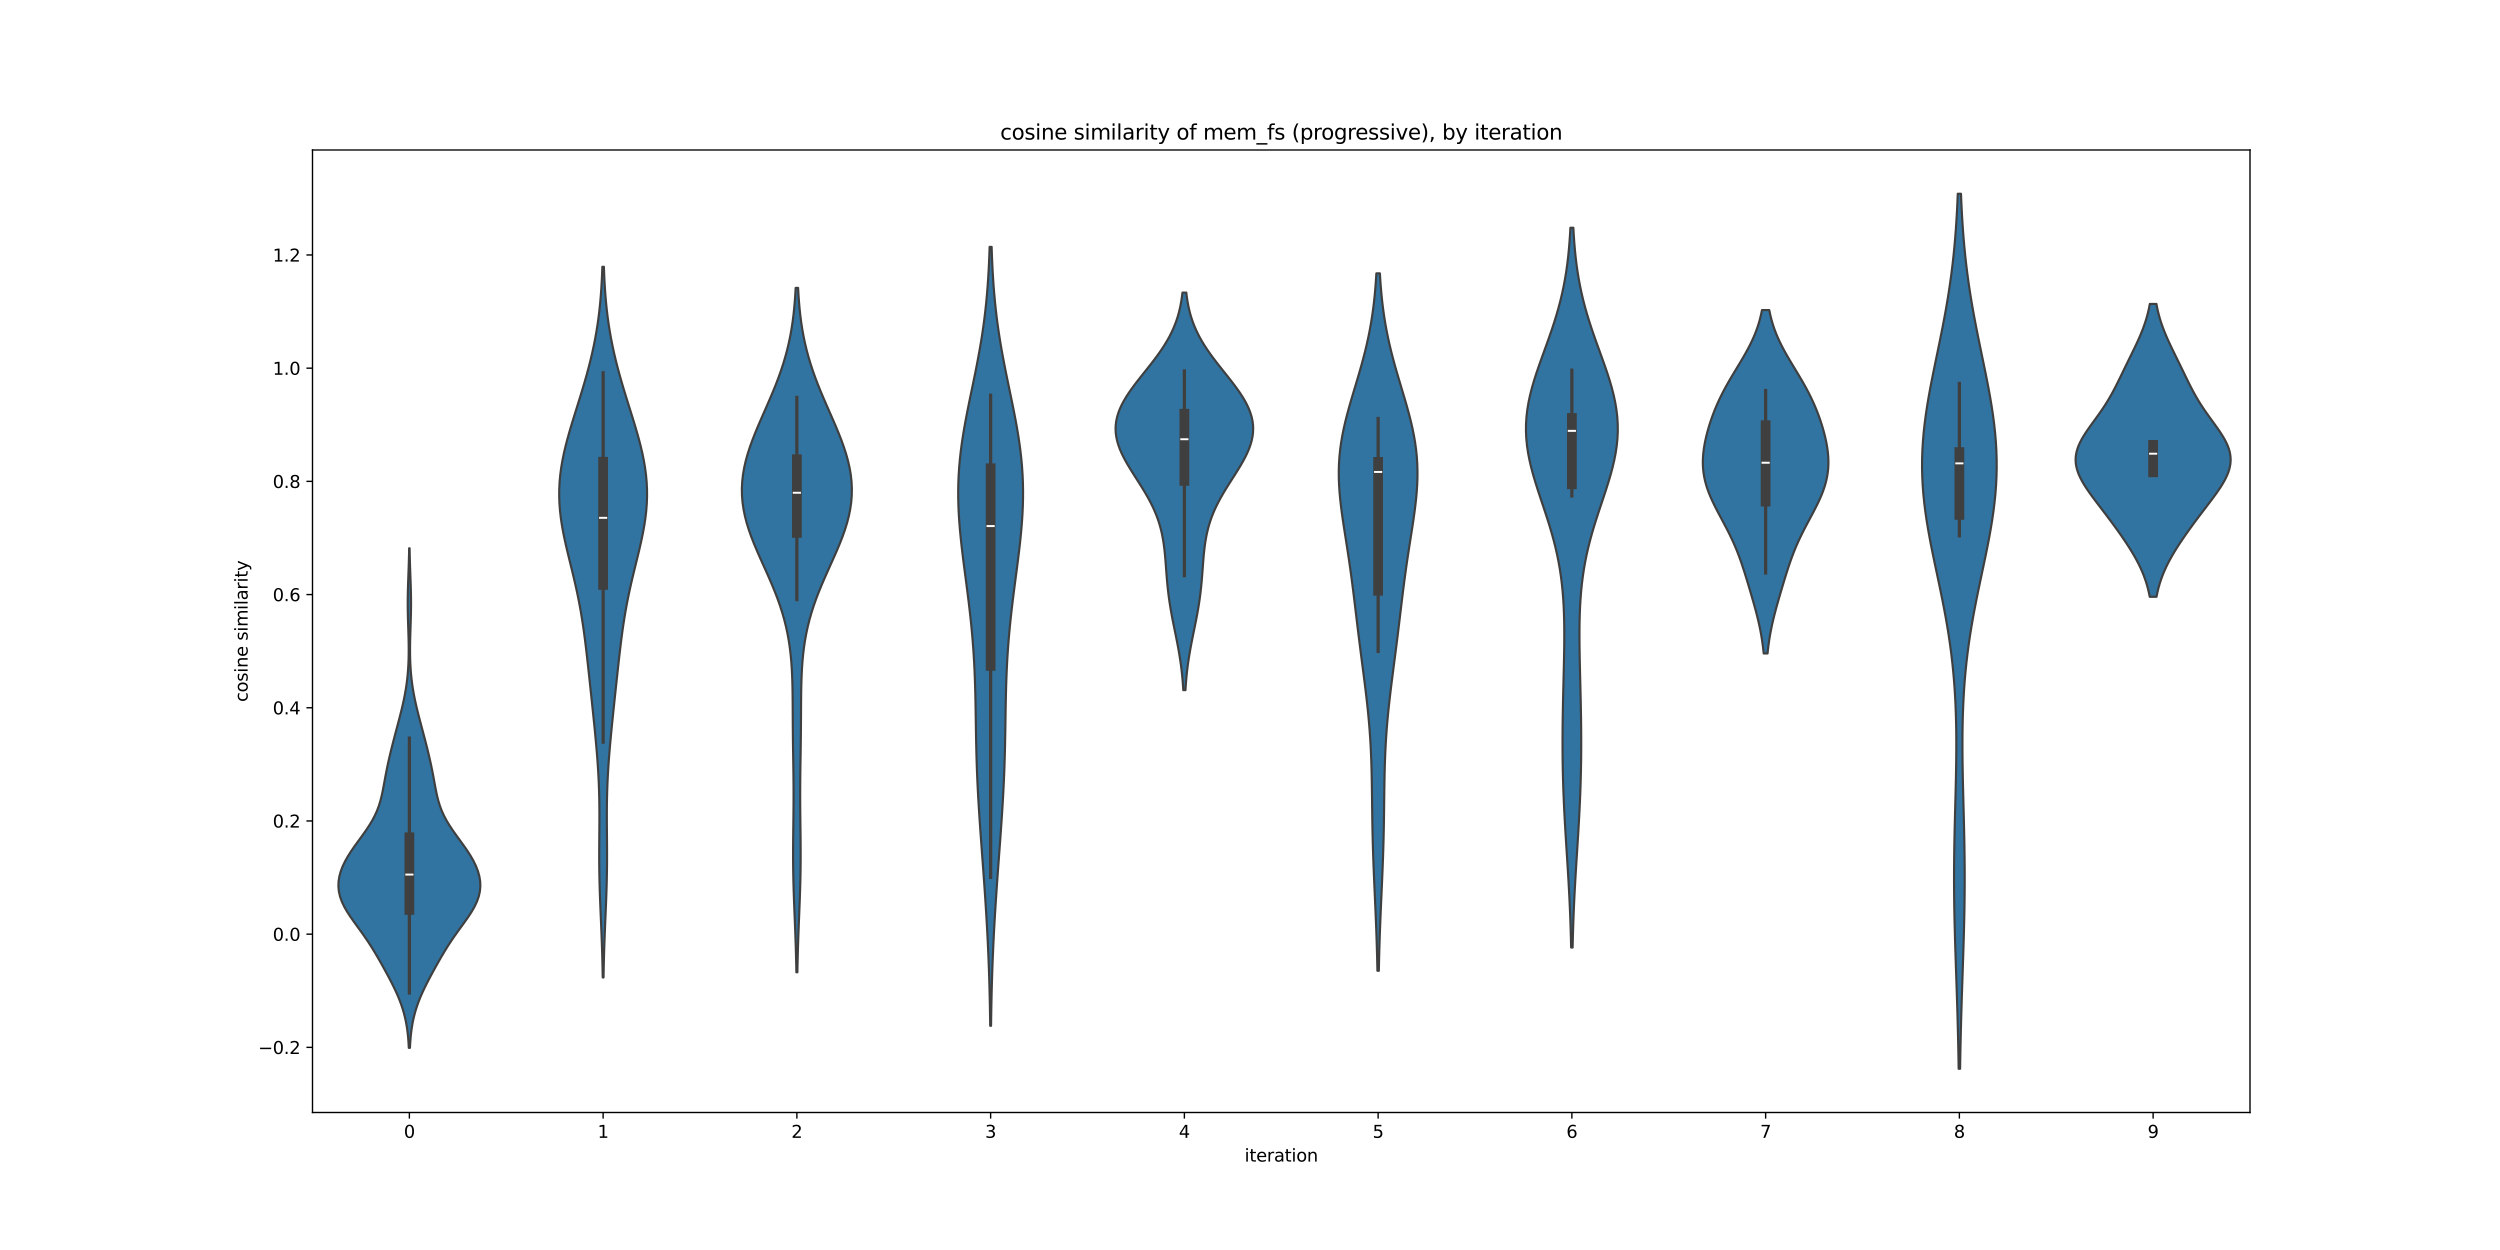 <?xml version="1.0" encoding="utf-8" standalone="no"?>
<!DOCTYPE svg PUBLIC "-//W3C//DTD SVG 1.1//EN"
  "http://www.w3.org/Graphics/SVG/1.1/DTD/svg11.dtd">
<svg xmlns:xlink="http://www.w3.org/1999/xlink" width="1440pt" height="720pt" viewBox="0 0 1440 720" xmlns="http://www.w3.org/2000/svg" version="1.1">
 <defs>
  <style type="text/css">*{stroke-linejoin: round; stroke-linecap: butt}</style>
 </defs>
 <g id="figure_1">
  <g id="patch_1">
   <path d="M 0 720 
L 1440 720 
L 1440 0 
L 0 0 
z
" style="fill: #ffffff"/>
  </g>
  <g id="axes_1">
   <g id="patch_2">
    <path d="M 180 640.8 
L 1296 640.8 
L 1296 86.4 
L 180 86.4 
z
" style="fill: #ffffff"/>
   </g>
   <g id="PolyCollection_1">
    <defs>
     <path id="mc510fb7c46" d="M 236.123 -116.44 
L 235.477 -116.44 
L 235.316 -119.347 
L 235.093 -122.254 
L 234.794 -125.16 
L 234.404 -128.067 
L 233.908 -130.974 
L 233.293 -133.88 
L 232.549 -136.787 
L 231.67 -139.694 
L 230.655 -142.6 
L 229.509 -145.507 
L 228.243 -148.414 
L 226.873 -151.32 
L 225.418 -154.227 
L 223.9 -157.134 
L 222.337 -160.04 
L 220.74 -162.947 
L 219.113 -165.854 
L 217.448 -168.76 
L 215.731 -171.667 
L 213.941 -174.574 
L 212.062 -177.48 
L 210.088 -180.387 
L 208.03 -183.294 
L 205.92 -186.2 
L 203.813 -189.107 
L 201.777 -192.014 
L 199.891 -194.92 
L 198.231 -197.827 
L 196.865 -200.734 
L 195.841 -203.64 
L 195.189 -206.547 
L 194.919 -209.454 
L 195.024 -212.36 
L 195.489 -215.267 
L 196.292 -218.174 
L 197.408 -221.08 
L 198.806 -223.987 
L 200.453 -226.894 
L 202.306 -229.8 
L 204.314 -232.707 
L 206.414 -235.614 
L 208.534 -238.521 
L 210.602 -241.427 
L 212.548 -244.334 
L 214.315 -247.241 
L 215.863 -250.147 
L 217.177 -253.054 
L 218.264 -255.961 
L 219.15 -258.867 
L 219.876 -261.774 
L 220.492 -264.681 
L 221.045 -267.587 
L 221.575 -270.494 
L 222.113 -273.401 
L 222.677 -276.307 
L 223.275 -279.214 
L 223.911 -282.121 
L 224.58 -285.027 
L 225.28 -287.934 
L 226.004 -290.841 
L 226.75 -293.747 
L 227.511 -296.654 
L 228.283 -299.561 
L 229.057 -302.467 
L 229.826 -305.374 
L 230.577 -308.281 
L 231.301 -311.187 
L 231.986 -314.094 
L 232.622 -317.001 
L 233.199 -319.907 
L 233.712 -322.814 
L 234.155 -325.721 
L 234.527 -328.627 
L 234.829 -331.534 
L 235.063 -334.441 
L 235.233 -337.347 
L 235.345 -340.254 
L 235.404 -343.161 
L 235.418 -346.067 
L 235.394 -348.974 
L 235.338 -351.881 
L 235.261 -354.787 
L 235.17 -357.694 
L 235.076 -360.601 
L 234.988 -363.507 
L 234.916 -366.414 
L 234.868 -369.321 
L 234.849 -372.227 
L 234.862 -375.134 
L 234.905 -378.041 
L 234.974 -380.947 
L 235.063 -383.854 
L 235.165 -386.761 
L 235.27 -389.667 
L 235.373 -392.574 
L 235.467 -395.481 
L 235.549 -398.387 
L 235.617 -401.294 
L 235.671 -404.201 
L 235.929 -404.201 
L 235.929 -404.201 
L 235.983 -401.294 
L 236.051 -398.387 
L 236.133 -395.481 
L 236.227 -392.574 
L 236.33 -389.667 
L 236.435 -386.761 
L 236.537 -383.854 
L 236.626 -380.947 
L 236.695 -378.041 
L 236.738 -375.134 
L 236.751 -372.227 
L 236.732 -369.321 
L 236.684 -366.414 
L 236.612 -363.507 
L 236.524 -360.601 
L 236.43 -357.694 
L 236.339 -354.787 
L 236.262 -351.881 
L 236.206 -348.974 
L 236.182 -346.067 
L 236.196 -343.161 
L 236.255 -340.254 
L 236.367 -337.347 
L 236.537 -334.441 
L 236.771 -331.534 
L 237.073 -328.627 
L 237.445 -325.721 
L 237.888 -322.814 
L 238.401 -319.907 
L 238.978 -317.001 
L 239.614 -314.094 
L 240.299 -311.187 
L 241.023 -308.281 
L 241.774 -305.374 
L 242.543 -302.467 
L 243.317 -299.561 
L 244.089 -296.654 
L 244.85 -293.747 
L 245.596 -290.841 
L 246.32 -287.934 
L 247.02 -285.027 
L 247.689 -282.121 
L 248.325 -279.214 
L 248.923 -276.307 
L 249.487 -273.401 
L 250.025 -270.494 
L 250.555 -267.587 
L 251.108 -264.681 
L 251.724 -261.774 
L 252.45 -258.867 
L 253.336 -255.961 
L 254.423 -253.054 
L 255.737 -250.147 
L 257.285 -247.241 
L 259.052 -244.334 
L 260.998 -241.427 
L 263.066 -238.521 
L 265.186 -235.614 
L 267.286 -232.707 
L 269.294 -229.8 
L 271.147 -226.894 
L 272.794 -223.987 
L 274.192 -221.08 
L 275.308 -218.174 
L 276.111 -215.267 
L 276.576 -212.36 
L 276.681 -209.454 
L 276.411 -206.547 
L 275.759 -203.64 
L 274.735 -200.734 
L 273.369 -197.827 
L 271.709 -194.92 
L 269.823 -192.014 
L 267.787 -189.107 
L 265.68 -186.2 
L 263.57 -183.294 
L 261.512 -180.387 
L 259.538 -177.48 
L 257.659 -174.574 
L 255.869 -171.667 
L 254.152 -168.76 
L 252.487 -165.854 
L 250.86 -162.947 
L 249.263 -160.04 
L 247.7 -157.134 
L 246.182 -154.227 
L 244.727 -151.32 
L 243.357 -148.414 
L 242.091 -145.507 
L 240.945 -142.6 
L 239.93 -139.694 
L 239.051 -136.787 
L 238.307 -133.88 
L 237.692 -130.974 
L 237.196 -128.067 
L 236.806 -125.16 
L 236.507 -122.254 
L 236.284 -119.347 
L 236.123 -116.44 
z
" style="stroke: #3f3f3f; stroke-width: 1.25"/>
    </defs>
    <g clip-path="url(#p1c102c5d91)">
     <use xlink:href="#mc510fb7c46" x="0" y="720" style="fill: #3274a1; stroke: #3f3f3f; stroke-width: 1.25"/>
    </g>
   </g>
   <g id="PolyCollection_2">
    <defs>
     <path id="ma73ad00aac" d="M 347.635 -156.991 
L 347.165 -156.991 
L 347.091 -161.126 
L 347.002 -165.26 
L 346.895 -169.395 
L 346.771 -173.53 
L 346.63 -177.664 
L 346.475 -181.799 
L 346.309 -185.934 
L 346.135 -190.068 
L 345.959 -194.203 
L 345.787 -198.337 
L 345.626 -202.472 
L 345.481 -206.607 
L 345.358 -210.741 
L 345.262 -214.876 
L 345.194 -219.011 
L 345.155 -223.145 
L 345.142 -227.28 
L 345.152 -231.415 
L 345.177 -235.549 
L 345.21 -239.684 
L 345.242 -243.819 
L 345.261 -247.953 
L 345.261 -252.088 
L 345.231 -256.223 
L 345.166 -260.357 
L 345.059 -264.492 
L 344.91 -268.627 
L 344.716 -272.761 
L 344.479 -276.896 
L 344.202 -281.031 
L 343.888 -285.165 
L 343.544 -289.3 
L 343.173 -293.435 
L 342.782 -297.569 
L 342.375 -301.704 
L 341.955 -305.839 
L 341.528 -309.973 
L 341.095 -314.108 
L 340.659 -318.243 
L 340.22 -322.377 
L 339.78 -326.512 
L 339.337 -330.647 
L 338.889 -334.781 
L 338.433 -338.916 
L 337.965 -343.051 
L 337.479 -347.185 
L 336.968 -351.32 
L 336.424 -355.455 
L 335.839 -359.589 
L 335.205 -363.724 
L 334.516 -367.859 
L 333.766 -371.993 
L 332.955 -376.128 
L 332.082 -380.263 
L 331.155 -384.397 
L 330.183 -388.532 
L 329.179 -392.667 
L 328.162 -396.801 
L 327.152 -400.936 
L 326.173 -405.071 
L 325.249 -409.205 
L 324.404 -413.34 
L 323.662 -417.475 
L 323.043 -421.609 
L 322.567 -425.744 
L 322.249 -429.879 
L 322.099 -434.013 
L 322.124 -438.148 
L 322.325 -442.283 
L 322.701 -446.417 
L 323.243 -450.552 
L 323.943 -454.687 
L 324.784 -458.821 
L 325.749 -462.956 
L 326.821 -467.091 
L 327.977 -471.225 
L 329.198 -475.36 
L 330.462 -479.494 
L 331.751 -483.629 
L 333.045 -487.764 
L 334.329 -491.898 
L 335.587 -496.033 
L 336.807 -500.168 
L 337.978 -504.302 
L 339.09 -508.437 
L 340.137 -512.572 
L 341.111 -516.706 
L 342.008 -520.841 
L 342.826 -524.976 
L 343.562 -529.11 
L 344.217 -533.245 
L 344.792 -537.38 
L 345.29 -541.514 
L 345.715 -545.649 
L 346.073 -549.784 
L 346.369 -553.918 
L 346.611 -558.053 
L 346.805 -562.188 
L 346.958 -566.322 
L 347.842 -566.322 
L 347.842 -566.322 
L 347.995 -562.188 
L 348.189 -558.053 
L 348.431 -553.918 
L 348.727 -549.784 
L 349.085 -545.649 
L 349.51 -541.514 
L 350.008 -537.38 
L 350.583 -533.245 
L 351.238 -529.11 
L 351.974 -524.976 
L 352.792 -520.841 
L 353.689 -516.706 
L 354.663 -512.572 
L 355.71 -508.437 
L 356.822 -504.302 
L 357.993 -500.168 
L 359.213 -496.033 
L 360.471 -491.898 
L 361.755 -487.764 
L 363.049 -483.629 
L 364.338 -479.494 
L 365.602 -475.36 
L 366.823 -471.225 
L 367.979 -467.091 
L 369.051 -462.956 
L 370.016 -458.821 
L 370.857 -454.687 
L 371.557 -450.552 
L 372.099 -446.417 
L 372.475 -442.283 
L 372.676 -438.148 
L 372.701 -434.013 
L 372.551 -429.879 
L 372.233 -425.744 
L 371.757 -421.609 
L 371.138 -417.475 
L 370.396 -413.34 
L 369.551 -409.205 
L 368.627 -405.071 
L 367.648 -400.936 
L 366.638 -396.801 
L 365.621 -392.667 
L 364.617 -388.532 
L 363.645 -384.397 
L 362.718 -380.263 
L 361.845 -376.128 
L 361.034 -371.993 
L 360.284 -367.859 
L 359.595 -363.724 
L 358.961 -359.589 
L 358.376 -355.455 
L 357.832 -351.32 
L 357.321 -347.185 
L 356.835 -343.051 
L 356.367 -338.916 
L 355.911 -334.781 
L 355.463 -330.647 
L 355.02 -326.512 
L 354.58 -322.377 
L 354.141 -318.243 
L 353.705 -314.108 
L 353.272 -309.973 
L 352.845 -305.839 
L 352.425 -301.704 
L 352.018 -297.569 
L 351.627 -293.435 
L 351.256 -289.3 
L 350.912 -285.165 
L 350.598 -281.031 
L 350.321 -276.896 
L 350.084 -272.761 
L 349.89 -268.627 
L 349.741 -264.492 
L 349.634 -260.357 
L 349.569 -256.223 
L 349.539 -252.088 
L 349.539 -247.953 
L 349.558 -243.819 
L 349.59 -239.684 
L 349.623 -235.549 
L 349.648 -231.415 
L 349.658 -227.28 
L 349.645 -223.145 
L 349.606 -219.011 
L 349.538 -214.876 
L 349.442 -210.741 
L 349.319 -206.607 
L 349.174 -202.472 
L 349.013 -198.337 
L 348.841 -194.203 
L 348.665 -190.068 
L 348.491 -185.934 
L 348.325 -181.799 
L 348.17 -177.664 
L 348.029 -173.53 
L 347.905 -169.395 
L 347.798 -165.26 
L 347.709 -161.126 
L 347.635 -156.991 
z
" style="stroke: #3f3f3f; stroke-width: 1.25"/>
    </defs>
    <g clip-path="url(#p1c102c5d91)">
     <use xlink:href="#ma73ad00aac" x="0" y="720" style="fill: #3274a1; stroke: #3f3f3f; stroke-width: 1.25"/>
    </g>
   </g>
   <g id="PolyCollection_3">
    <defs>
     <path id="m1c9109dc42" d="M 459.28 -159.969 
L 458.72 -159.969 
L 458.642 -163.951 
L 458.55 -167.932 
L 458.443 -171.914 
L 458.322 -175.896 
L 458.187 -179.878 
L 458.041 -183.86 
L 457.887 -187.842 
L 457.727 -191.824 
L 457.567 -195.806 
L 457.411 -199.788 
L 457.266 -203.769 
L 457.135 -207.751 
L 457.023 -211.733 
L 456.935 -215.715 
L 456.871 -219.697 
L 456.833 -223.679 
L 456.821 -227.661 
L 456.83 -231.643 
L 456.858 -235.625 
L 456.899 -239.607 
L 456.947 -243.588 
L 456.996 -247.57 
L 457.04 -251.552 
L 457.073 -255.534 
L 457.092 -259.516 
L 457.094 -263.498 
L 457.079 -267.48 
L 457.047 -271.462 
L 457.002 -275.444 
L 456.946 -279.425 
L 456.885 -283.407 
L 456.823 -287.389 
L 456.766 -291.371 
L 456.716 -295.353 
L 456.676 -299.335 
L 456.646 -303.317 
L 456.624 -307.299 
L 456.605 -311.281 
L 456.582 -315.262 
L 456.547 -319.244 
L 456.489 -323.226 
L 456.395 -327.208 
L 456.252 -331.19 
L 456.046 -335.172 
L 455.762 -339.154 
L 455.386 -343.136 
L 454.907 -347.118 
L 454.31 -351.1 
L 453.588 -355.081 
L 452.731 -359.063 
L 451.735 -363.045 
L 450.599 -367.027 
L 449.324 -371.009 
L 447.918 -374.991 
L 446.393 -378.973 
L 444.763 -382.955 
L 443.052 -386.937 
L 441.285 -390.918 
L 439.491 -394.9 
L 437.704 -398.882 
L 435.958 -402.864 
L 434.29 -406.846 
L 432.734 -410.828 
L 431.325 -414.81 
L 430.092 -418.792 
L 429.062 -422.774 
L 428.257 -426.756 
L 427.693 -430.737 
L 427.381 -434.719 
L 427.325 -438.701 
L 427.524 -442.683 
L 427.973 -446.665 
L 428.659 -450.647 
L 429.567 -454.629 
L 430.676 -458.611 
L 431.963 -462.593 
L 433.4 -466.574 
L 434.961 -470.556 
L 436.614 -474.538 
L 438.33 -478.52 
L 440.077 -482.502 
L 441.829 -486.484 
L 443.557 -490.466 
L 445.238 -494.448 
L 446.849 -498.43 
L 448.373 -502.412 
L 449.797 -506.393 
L 451.109 -510.375 
L 452.302 -514.357 
L 453.375 -518.339 
L 454.326 -522.321 
L 455.158 -526.303 
L 455.878 -530.285 
L 456.492 -534.267 
L 457.009 -538.249 
L 457.438 -542.23 
L 457.79 -546.212 
L 458.074 -550.194 
L 458.301 -554.176 
L 459.699 -554.176 
L 459.699 -554.176 
L 459.926 -550.194 
L 460.21 -546.212 
L 460.562 -542.23 
L 460.991 -538.249 
L 461.508 -534.267 
L 462.122 -530.285 
L 462.842 -526.303 
L 463.674 -522.321 
L 464.625 -518.339 
L 465.698 -514.357 
L 466.891 -510.375 
L 468.203 -506.393 
L 469.627 -502.412 
L 471.151 -498.43 
L 472.762 -494.448 
L 474.443 -490.466 
L 476.171 -486.484 
L 477.923 -482.502 
L 479.67 -478.52 
L 481.386 -474.538 
L 483.039 -470.556 
L 484.6 -466.574 
L 486.037 -462.593 
L 487.324 -458.611 
L 488.433 -454.629 
L 489.341 -450.647 
L 490.027 -446.665 
L 490.476 -442.683 
L 490.675 -438.701 
L 490.619 -434.719 
L 490.307 -430.737 
L 489.743 -426.756 
L 488.938 -422.774 
L 487.908 -418.792 
L 486.675 -414.81 
L 485.266 -410.828 
L 483.71 -406.846 
L 482.042 -402.864 
L 480.296 -398.882 
L 478.509 -394.9 
L 476.715 -390.918 
L 474.948 -386.937 
L 473.237 -382.955 
L 471.607 -378.973 
L 470.082 -374.991 
L 468.676 -371.009 
L 467.401 -367.027 
L 466.265 -363.045 
L 465.269 -359.063 
L 464.412 -355.081 
L 463.69 -351.1 
L 463.093 -347.118 
L 462.614 -343.136 
L 462.238 -339.154 
L 461.954 -335.172 
L 461.748 -331.19 
L 461.605 -327.208 
L 461.511 -323.226 
L 461.453 -319.244 
L 461.418 -315.262 
L 461.395 -311.281 
L 461.376 -307.299 
L 461.354 -303.317 
L 461.324 -299.335 
L 461.284 -295.353 
L 461.234 -291.371 
L 461.177 -287.389 
L 461.115 -283.407 
L 461.054 -279.425 
L 460.998 -275.444 
L 460.953 -271.462 
L 460.921 -267.48 
L 460.906 -263.498 
L 460.908 -259.516 
L 460.927 -255.534 
L 460.96 -251.552 
L 461.004 -247.57 
L 461.053 -243.588 
L 461.101 -239.607 
L 461.142 -235.625 
L 461.17 -231.643 
L 461.179 -227.661 
L 461.167 -223.679 
L 461.129 -219.697 
L 461.065 -215.715 
L 460.977 -211.733 
L 460.865 -207.751 
L 460.734 -203.769 
L 460.589 -199.788 
L 460.433 -195.806 
L 460.273 -191.824 
L 460.113 -187.842 
L 459.959 -183.86 
L 459.813 -179.878 
L 459.678 -175.896 
L 459.557 -171.914 
L 459.45 -167.932 
L 459.358 -163.951 
L 459.28 -159.969 
z
" style="stroke: #3f3f3f; stroke-width: 1.25"/>
    </defs>
    <g clip-path="url(#p1c102c5d91)">
     <use xlink:href="#m1c9109dc42" x="0" y="720" style="fill: #3274a1; stroke: #3f3f3f; stroke-width: 1.25"/>
    </g>
   </g>
   <g id="PolyCollection_4">
    <defs>
     <path id="me04fae496d" d="M 570.844 -129.146 
L 570.356 -129.146 
L 570.295 -133.678 
L 570.223 -138.21 
L 570.137 -142.742 
L 570.038 -147.273 
L 569.923 -151.805 
L 569.793 -156.337 
L 569.645 -160.869 
L 569.48 -165.401 
L 569.298 -169.932 
L 569.098 -174.464 
L 568.881 -178.996 
L 568.646 -183.528 
L 568.396 -188.059 
L 568.13 -192.591 
L 567.85 -197.123 
L 567.557 -201.655 
L 567.253 -206.186 
L 566.939 -210.718 
L 566.617 -215.25 
L 566.288 -219.782 
L 565.955 -224.314 
L 565.621 -228.845 
L 565.287 -233.377 
L 564.956 -237.909 
L 564.632 -242.441 
L 564.317 -246.972 
L 564.016 -251.504 
L 563.73 -256.036 
L 563.464 -260.568 
L 563.22 -265.099 
L 562.999 -269.631 
L 562.804 -274.163 
L 562.635 -278.695 
L 562.491 -283.227 
L 562.371 -287.758 
L 562.27 -292.29 
L 562.186 -296.822 
L 562.114 -301.354 
L 562.046 -305.885 
L 561.976 -310.417 
L 561.898 -314.949 
L 561.804 -319.481 
L 561.688 -324.012 
L 561.543 -328.544 
L 561.364 -333.076 
L 561.147 -337.608 
L 560.888 -342.139 
L 560.584 -346.671 
L 560.236 -351.203 
L 559.844 -355.735 
L 559.409 -360.267 
L 558.934 -364.798 
L 558.423 -369.33 
L 557.881 -373.862 
L 557.315 -378.394 
L 556.732 -382.925 
L 556.139 -387.457 
L 555.546 -391.989 
L 554.962 -396.521 
L 554.399 -401.052 
L 553.866 -405.584 
L 553.376 -410.116 
L 552.94 -414.648 
L 552.568 -419.18 
L 552.272 -423.711 
L 552.06 -428.243 
L 551.94 -432.775 
L 551.92 -437.307 
L 552.004 -441.838 
L 552.194 -446.37 
L 552.49 -450.902 
L 552.891 -455.434 
L 553.392 -459.965 
L 553.987 -464.497 
L 554.667 -469.029 
L 555.422 -473.561 
L 556.241 -478.093 
L 557.111 -482.624 
L 558.018 -487.156 
L 558.949 -491.688 
L 559.891 -496.22 
L 560.83 -500.751 
L 561.755 -505.283 
L 562.654 -509.815 
L 563.518 -514.347 
L 564.339 -518.878 
L 565.109 -523.41 
L 565.824 -527.942 
L 566.481 -532.474 
L 567.078 -537.006 
L 567.614 -541.537 
L 568.091 -546.069 
L 568.51 -550.601 
L 568.875 -555.133 
L 569.189 -559.664 
L 569.457 -564.196 
L 569.682 -568.728 
L 569.87 -573.26 
L 570.025 -577.791 
L 571.175 -577.791 
L 571.175 -577.791 
L 571.33 -573.26 
L 571.518 -568.728 
L 571.743 -564.196 
L 572.011 -559.664 
L 572.325 -555.133 
L 572.69 -550.601 
L 573.109 -546.069 
L 573.586 -541.537 
L 574.122 -537.006 
L 574.719 -532.474 
L 575.376 -527.942 
L 576.091 -523.41 
L 576.861 -518.878 
L 577.682 -514.347 
L 578.546 -509.815 
L 579.445 -505.283 
L 580.37 -500.751 
L 581.309 -496.22 
L 582.251 -491.688 
L 583.182 -487.156 
L 584.089 -482.624 
L 584.959 -478.093 
L 585.778 -473.561 
L 586.533 -469.029 
L 587.213 -464.497 
L 587.808 -459.965 
L 588.309 -455.434 
L 588.71 -450.902 
L 589.006 -446.37 
L 589.196 -441.838 
L 589.28 -437.307 
L 589.26 -432.775 
L 589.14 -428.243 
L 588.928 -423.711 
L 588.632 -419.18 
L 588.26 -414.648 
L 587.824 -410.116 
L 587.334 -405.584 
L 586.801 -401.052 
L 586.238 -396.521 
L 585.654 -391.989 
L 585.061 -387.457 
L 584.468 -382.925 
L 583.885 -378.394 
L 583.319 -373.862 
L 582.777 -369.33 
L 582.266 -364.798 
L 581.791 -360.267 
L 581.356 -355.735 
L 580.964 -351.203 
L 580.616 -346.671 
L 580.312 -342.139 
L 580.053 -337.608 
L 579.836 -333.076 
L 579.657 -328.544 
L 579.512 -324.012 
L 579.396 -319.481 
L 579.302 -314.949 
L 579.224 -310.417 
L 579.154 -305.885 
L 579.086 -301.354 
L 579.014 -296.822 
L 578.93 -292.29 
L 578.829 -287.758 
L 578.709 -283.227 
L 578.565 -278.695 
L 578.396 -274.163 
L 578.201 -269.631 
L 577.98 -265.099 
L 577.736 -260.568 
L 577.47 -256.036 
L 577.184 -251.504 
L 576.883 -246.972 
L 576.568 -242.441 
L 576.244 -237.909 
L 575.913 -233.377 
L 575.579 -228.845 
L 575.245 -224.314 
L 574.912 -219.782 
L 574.583 -215.25 
L 574.261 -210.718 
L 573.947 -206.186 
L 573.643 -201.655 
L 573.35 -197.123 
L 573.07 -192.591 
L 572.804 -188.059 
L 572.554 -183.528 
L 572.319 -178.996 
L 572.102 -174.464 
L 571.902 -169.932 
L 571.72 -165.401 
L 571.555 -160.869 
L 571.407 -156.337 
L 571.277 -151.805 
L 571.162 -147.273 
L 571.063 -142.742 
L 570.977 -138.21 
L 570.905 -133.678 
L 570.844 -129.146 
z
" style="stroke: #3f3f3f; stroke-width: 1.25"/>
    </defs>
    <g clip-path="url(#p1c102c5d91)">
     <use xlink:href="#me04fae496d" x="0" y="720" style="fill: #3274a1; stroke: #3f3f3f; stroke-width: 1.25"/>
    </g>
   </g>
   <g id="PolyCollection_5">
    <defs>
     <path id="m43bc3d3a63" d="M 682.823 -322.48 
L 681.577 -322.48 
L 681.431 -324.793 
L 681.261 -327.106 
L 681.064 -329.419 
L 680.838 -331.732 
L 680.583 -334.045 
L 680.296 -336.358 
L 679.98 -338.671 
L 679.633 -340.984 
L 679.258 -343.297 
L 678.857 -345.61 
L 678.434 -347.923 
L 677.991 -350.236 
L 677.533 -352.549 
L 677.067 -354.862 
L 676.596 -357.175 
L 676.126 -359.488 
L 675.664 -361.801 
L 675.214 -364.114 
L 674.781 -366.427 
L 674.369 -368.74 
L 673.982 -371.053 
L 673.623 -373.367 
L 673.294 -375.68 
L 672.994 -377.993 
L 672.723 -380.306 
L 672.48 -382.619 
L 672.261 -384.932 
L 672.062 -387.245 
L 671.88 -389.558 
L 671.706 -391.871 
L 671.536 -394.184 
L 671.36 -396.497 
L 671.17 -398.81 
L 670.958 -401.123 
L 670.715 -403.436 
L 670.43 -405.749 
L 670.094 -408.062 
L 669.698 -410.375 
L 669.234 -412.688 
L 668.693 -415.001 
L 668.069 -417.314 
L 667.356 -419.627 
L 666.551 -421.94 
L 665.651 -424.253 
L 664.656 -426.566 
L 663.568 -428.88 
L 662.393 -431.193 
L 661.136 -433.506 
L 659.808 -435.819 
L 658.42 -438.132 
L 656.986 -440.445 
L 655.521 -442.758 
L 654.044 -445.071 
L 652.573 -447.384 
L 651.129 -449.697 
L 649.732 -452.01 
L 648.405 -454.323 
L 647.167 -456.636 
L 646.041 -458.949 
L 645.045 -461.262 
L 644.197 -463.575 
L 643.513 -465.888 
L 643.008 -468.201 
L 642.692 -470.514 
L 642.573 -472.827 
L 642.657 -475.14 
L 642.944 -477.453 
L 643.434 -479.766 
L 644.121 -482.079 
L 644.998 -484.392 
L 646.053 -486.706 
L 647.274 -489.019 
L 648.643 -491.332 
L 650.143 -493.645 
L 651.753 -495.958 
L 653.454 -498.271 
L 655.224 -500.584 
L 657.04 -502.897 
L 658.881 -505.21 
L 660.726 -507.523 
L 662.554 -509.836 
L 664.346 -512.149 
L 666.085 -514.462 
L 667.756 -516.775 
L 669.346 -519.088 
L 670.844 -521.401 
L 672.241 -523.714 
L 673.533 -526.027 
L 674.714 -528.34 
L 675.786 -530.653 
L 676.748 -532.966 
L 677.603 -535.279 
L 678.356 -537.592 
L 679.012 -539.905 
L 679.579 -542.218 
L 680.063 -544.532 
L 680.473 -546.845 
L 680.817 -549.158 
L 681.102 -551.471 
L 683.298 -551.471 
L 683.298 -551.471 
L 683.583 -549.158 
L 683.927 -546.845 
L 684.337 -544.532 
L 684.821 -542.218 
L 685.388 -539.905 
L 686.044 -537.592 
L 686.797 -535.279 
L 687.652 -532.966 
L 688.614 -530.653 
L 689.686 -528.34 
L 690.867 -526.027 
L 692.159 -523.714 
L 693.556 -521.401 
L 695.054 -519.088 
L 696.644 -516.775 
L 698.315 -514.462 
L 700.054 -512.149 
L 701.846 -509.836 
L 703.674 -507.523 
L 705.519 -505.21 
L 707.36 -502.897 
L 709.176 -500.584 
L 710.946 -498.271 
L 712.647 -495.958 
L 714.257 -493.645 
L 715.757 -491.332 
L 717.126 -489.019 
L 718.346 -486.706 
L 719.402 -484.392 
L 720.279 -482.079 
L 720.966 -479.766 
L 721.456 -477.453 
L 721.743 -475.14 
L 721.827 -472.827 
L 721.708 -470.514 
L 721.392 -468.201 
L 720.887 -465.888 
L 720.203 -463.575 
L 719.355 -461.262 
L 718.359 -458.949 
L 717.233 -456.636 
L 715.995 -454.323 
L 714.668 -452.01 
L 713.271 -449.697 
L 711.827 -447.384 
L 710.356 -445.071 
L 708.879 -442.758 
L 707.414 -440.445 
L 705.98 -438.132 
L 704.592 -435.819 
L 703.264 -433.506 
L 702.007 -431.193 
L 700.832 -428.88 
L 699.744 -426.566 
L 698.749 -424.253 
L 697.849 -421.94 
L 697.044 -419.627 
L 696.331 -417.314 
L 695.707 -415.001 
L 695.166 -412.688 
L 694.702 -410.375 
L 694.306 -408.062 
L 693.97 -405.749 
L 693.685 -403.436 
L 693.442 -401.123 
L 693.23 -398.81 
L 693.04 -396.497 
L 692.864 -394.184 
L 692.694 -391.871 
L 692.52 -389.558 
L 692.338 -387.245 
L 692.139 -384.932 
L 691.92 -382.619 
L 691.677 -380.306 
L 691.406 -377.993 
L 691.106 -375.68 
L 690.777 -373.367 
L 690.418 -371.053 
L 690.031 -368.74 
L 689.619 -366.427 
L 689.186 -364.114 
L 688.736 -361.801 
L 688.274 -359.488 
L 687.804 -357.175 
L 687.333 -354.862 
L 686.867 -352.549 
L 686.409 -350.236 
L 685.966 -347.923 
L 685.543 -345.61 
L 685.142 -343.297 
L 684.767 -340.984 
L 684.42 -338.671 
L 684.104 -336.358 
L 683.817 -334.045 
L 683.562 -331.732 
L 683.336 -329.419 
L 683.139 -327.106 
L 682.969 -324.793 
L 682.823 -322.48 
z
" style="stroke: #3f3f3f; stroke-width: 1.25"/>
    </defs>
    <g clip-path="url(#p1c102c5d91)">
     <use xlink:href="#m43bc3d3a63" x="0" y="720" style="fill: #3274a1; stroke: #3f3f3f; stroke-width: 1.25"/>
    </g>
   </g>
   <g id="PolyCollection_6">
    <defs>
     <path id="m831ebcc4c5" d="M 794.206 -160.848 
L 793.394 -160.848 
L 793.31 -164.906 
L 793.213 -168.963 
L 793.103 -173.021 
L 792.981 -177.078 
L 792.847 -181.136 
L 792.7 -185.193 
L 792.543 -189.25 
L 792.376 -193.308 
L 792.202 -197.365 
L 792.023 -201.423 
L 791.841 -205.48 
L 791.66 -209.538 
L 791.483 -213.595 
L 791.312 -217.652 
L 791.151 -221.71 
L 791.001 -225.767 
L 790.866 -229.825 
L 790.746 -233.882 
L 790.642 -237.94 
L 790.554 -241.997 
L 790.48 -246.055 
L 790.418 -250.112 
L 790.365 -254.169 
L 790.317 -258.227 
L 790.269 -262.284 
L 790.216 -266.342 
L 790.151 -270.399 
L 790.07 -274.457 
L 789.965 -278.514 
L 789.833 -282.572 
L 789.667 -286.629 
L 789.466 -290.686 
L 789.225 -294.744 
L 788.944 -298.801 
L 788.622 -302.859 
L 788.261 -306.916 
L 787.862 -310.974 
L 787.43 -315.031 
L 786.968 -319.088 
L 786.482 -323.146 
L 785.978 -327.203 
L 785.461 -331.261 
L 784.937 -335.318 
L 784.41 -339.376 
L 783.886 -343.433 
L 783.367 -347.491 
L 782.856 -351.548 
L 782.353 -355.605 
L 781.857 -359.663 
L 781.368 -363.72 
L 780.882 -367.778 
L 780.394 -371.835 
L 779.902 -375.893 
L 779.399 -379.95 
L 778.881 -384.008 
L 778.344 -388.065 
L 777.786 -392.122 
L 777.206 -396.18 
L 776.604 -400.237 
L 775.984 -404.295 
L 775.351 -408.352 
L 774.714 -412.41 
L 774.084 -416.467 
L 773.475 -420.524 
L 772.901 -424.582 
L 772.379 -428.639 
L 771.927 -432.697 
L 771.561 -436.754 
L 771.298 -440.812 
L 771.153 -444.869 
L 771.137 -448.927 
L 771.261 -452.984 
L 771.529 -457.041 
L 771.943 -461.099 
L 772.5 -465.156 
L 773.195 -469.214 
L 774.016 -473.271 
L 774.949 -477.329 
L 775.979 -481.386 
L 777.087 -485.444 
L 778.251 -489.501 
L 779.452 -493.558 
L 780.668 -497.616 
L 781.881 -501.673 
L 783.071 -505.731 
L 784.224 -509.788 
L 785.324 -513.846 
L 786.361 -517.903 
L 787.326 -521.96 
L 788.214 -526.018 
L 789.02 -530.075 
L 789.745 -534.133 
L 790.389 -538.19 
L 790.955 -542.248 
L 791.448 -546.305 
L 791.871 -550.363 
L 792.232 -554.42 
L 792.536 -558.477 
L 792.79 -562.535 
L 794.81 -562.535 
L 794.81 -562.535 
L 795.064 -558.477 
L 795.368 -554.42 
L 795.729 -550.363 
L 796.152 -546.305 
L 796.645 -542.248 
L 797.211 -538.19 
L 797.855 -534.133 
L 798.58 -530.075 
L 799.386 -526.018 
L 800.274 -521.96 
L 801.239 -517.903 
L 802.276 -513.846 
L 803.376 -509.788 
L 804.529 -505.731 
L 805.719 -501.673 
L 806.932 -497.616 
L 808.148 -493.558 
L 809.349 -489.501 
L 810.513 -485.444 
L 811.621 -481.386 
L 812.651 -477.329 
L 813.584 -473.271 
L 814.405 -469.214 
L 815.1 -465.156 
L 815.657 -461.099 
L 816.071 -457.041 
L 816.339 -452.984 
L 816.463 -448.927 
L 816.447 -444.869 
L 816.302 -440.812 
L 816.039 -436.754 
L 815.673 -432.697 
L 815.221 -428.639 
L 814.699 -424.582 
L 814.125 -420.524 
L 813.516 -416.467 
L 812.886 -412.41 
L 812.249 -408.352 
L 811.616 -404.295 
L 810.996 -400.237 
L 810.394 -396.18 
L 809.814 -392.122 
L 809.256 -388.065 
L 808.719 -384.008 
L 808.201 -379.95 
L 807.698 -375.893 
L 807.206 -371.835 
L 806.718 -367.778 
L 806.232 -363.72 
L 805.743 -359.663 
L 805.247 -355.605 
L 804.744 -351.548 
L 804.233 -347.491 
L 803.714 -343.433 
L 803.19 -339.376 
L 802.663 -335.318 
L 802.139 -331.261 
L 801.622 -327.203 
L 801.118 -323.146 
L 800.632 -319.088 
L 800.17 -315.031 
L 799.738 -310.974 
L 799.339 -306.916 
L 798.978 -302.859 
L 798.656 -298.801 
L 798.375 -294.744 
L 798.134 -290.686 
L 797.933 -286.629 
L 797.767 -282.572 
L 797.635 -278.514 
L 797.53 -274.457 
L 797.449 -270.399 
L 797.384 -266.342 
L 797.331 -262.284 
L 797.283 -258.227 
L 797.235 -254.169 
L 797.182 -250.112 
L 797.12 -246.055 
L 797.046 -241.997 
L 796.958 -237.94 
L 796.854 -233.882 
L 796.734 -229.825 
L 796.599 -225.767 
L 796.449 -221.71 
L 796.288 -217.652 
L 796.117 -213.595 
L 795.94 -209.538 
L 795.759 -205.48 
L 795.577 -201.423 
L 795.398 -197.365 
L 795.224 -193.308 
L 795.057 -189.25 
L 794.9 -185.193 
L 794.753 -181.136 
L 794.619 -177.078 
L 794.497 -173.021 
L 794.387 -168.963 
L 794.29 -164.906 
L 794.206 -160.848 
z
" style="stroke: #3f3f3f; stroke-width: 1.25"/>
    </defs>
    <g clip-path="url(#p1c102c5d91)">
     <use xlink:href="#m831ebcc4c5" x="0" y="720" style="fill: #3274a1; stroke: #3f3f3f; stroke-width: 1.25"/>
    </g>
   </g>
   <g id="PolyCollection_7">
    <defs>
     <path id="mb579880998" d="M 905.825 -174.237 
L 904.975 -174.237 
L 904.878 -178.425 
L 904.765 -182.612 
L 904.635 -186.8 
L 904.488 -190.988 
L 904.322 -195.175 
L 904.138 -199.363 
L 903.937 -203.55 
L 903.72 -207.738 
L 903.487 -211.926 
L 903.242 -216.113 
L 902.987 -220.301 
L 902.724 -224.489 
L 902.458 -228.676 
L 902.191 -232.864 
L 901.928 -237.051 
L 901.671 -241.239 
L 901.425 -245.427 
L 901.193 -249.614 
L 900.977 -253.802 
L 900.78 -257.99 
L 900.605 -262.177 
L 900.451 -266.365 
L 900.321 -270.552 
L 900.214 -274.74 
L 900.132 -278.928 
L 900.073 -283.115 
L 900.037 -287.303 
L 900.023 -291.491 
L 900.029 -295.678 
L 900.055 -299.866 
L 900.099 -304.054 
L 900.159 -308.241 
L 900.233 -312.429 
L 900.318 -316.616 
L 900.413 -320.804 
L 900.513 -324.992 
L 900.616 -329.179 
L 900.718 -333.367 
L 900.815 -337.555 
L 900.9 -341.742 
L 900.97 -345.93 
L 901.017 -350.117 
L 901.035 -354.305 
L 901.016 -358.493 
L 900.951 -362.68 
L 900.833 -366.868 
L 900.652 -371.056 
L 900.399 -375.243 
L 900.065 -379.431 
L 899.641 -383.618 
L 899.12 -387.806 
L 898.497 -391.994 
L 897.765 -396.181 
L 896.924 -400.369 
L 895.974 -404.557 
L 894.919 -408.744 
L 893.766 -412.932 
L 892.527 -417.119 
L 891.215 -421.307 
L 889.852 -425.495 
L 888.457 -429.682 
L 887.058 -433.87 
L 885.682 -438.058 
L 884.359 -442.245 
L 883.119 -446.433 
L 881.993 -450.621 
L 881.009 -454.808 
L 880.193 -458.996 
L 879.568 -463.183 
L 879.152 -467.371 
L 878.958 -471.559 
L 878.992 -475.746 
L 879.257 -479.934 
L 879.745 -484.122 
L 880.446 -488.309 
L 881.342 -492.497 
L 882.412 -496.684 
L 883.63 -500.872 
L 884.968 -505.06 
L 886.396 -509.247 
L 887.883 -513.435 
L 889.399 -517.623 
L 890.916 -521.81 
L 892.408 -525.998 
L 893.852 -530.185 
L 895.228 -534.373 
L 896.522 -538.561 
L 897.722 -542.748 
L 898.82 -546.936 
L 899.813 -551.124 
L 900.7 -555.311 
L 901.481 -559.499 
L 902.163 -563.686 
L 902.751 -567.874 
L 903.252 -572.062 
L 903.674 -576.249 
L 904.026 -580.437 
L 904.316 -584.625 
L 904.553 -588.812 
L 906.247 -588.812 
L 906.247 -588.812 
L 906.484 -584.625 
L 906.774 -580.437 
L 907.126 -576.249 
L 907.548 -572.062 
L 908.049 -567.874 
L 908.637 -563.686 
L 909.319 -559.499 
L 910.1 -555.311 
L 910.987 -551.124 
L 911.98 -546.936 
L 913.078 -542.748 
L 914.278 -538.561 
L 915.572 -534.373 
L 916.948 -530.185 
L 918.392 -525.998 
L 919.884 -521.81 
L 921.401 -517.623 
L 922.917 -513.435 
L 924.404 -509.247 
L 925.832 -505.06 
L 927.17 -500.872 
L 928.388 -496.684 
L 929.458 -492.497 
L 930.354 -488.309 
L 931.055 -484.122 
L 931.543 -479.934 
L 931.808 -475.746 
L 931.842 -471.559 
L 931.648 -467.371 
L 931.232 -463.183 
L 930.607 -458.996 
L 929.791 -454.808 
L 928.807 -450.621 
L 927.681 -446.433 
L 926.441 -442.245 
L 925.118 -438.058 
L 923.742 -433.87 
L 922.343 -429.682 
L 920.948 -425.495 
L 919.585 -421.307 
L 918.273 -417.119 
L 917.034 -412.932 
L 915.881 -408.744 
L 914.826 -404.557 
L 913.876 -400.369 
L 913.035 -396.181 
L 912.303 -391.994 
L 911.68 -387.806 
L 911.159 -383.618 
L 910.735 -379.431 
L 910.401 -375.243 
L 910.148 -371.056 
L 909.967 -366.868 
L 909.849 -362.68 
L 909.784 -358.493 
L 909.765 -354.305 
L 909.783 -350.117 
L 909.83 -345.93 
L 909.9 -341.742 
L 909.985 -337.555 
L 910.082 -333.367 
L 910.184 -329.179 
L 910.287 -324.992 
L 910.387 -320.804 
L 910.482 -316.616 
L 910.567 -312.429 
L 910.641 -308.241 
L 910.701 -304.054 
L 910.745 -299.866 
L 910.771 -295.678 
L 910.777 -291.491 
L 910.763 -287.303 
L 910.727 -283.115 
L 910.668 -278.928 
L 910.586 -274.74 
L 910.479 -270.552 
L 910.349 -266.365 
L 910.195 -262.177 
L 910.02 -257.99 
L 909.823 -253.802 
L 909.607 -249.614 
L 909.375 -245.427 
L 909.129 -241.239 
L 908.872 -237.051 
L 908.609 -232.864 
L 908.342 -228.676 
L 908.076 -224.489 
L 907.813 -220.301 
L 907.558 -216.113 
L 907.313 -211.926 
L 907.08 -207.738 
L 906.863 -203.55 
L 906.662 -199.363 
L 906.478 -195.175 
L 906.312 -190.988 
L 906.165 -186.8 
L 906.035 -182.612 
L 905.922 -178.425 
L 905.825 -174.237 
z
" style="stroke: #3f3f3f; stroke-width: 1.25"/>
    </defs>
    <g clip-path="url(#p1c102c5d91)">
     <use xlink:href="#mb579880998" x="0" y="720" style="fill: #3274a1; stroke: #3f3f3f; stroke-width: 1.25"/>
    </g>
   </g>
   <g id="PolyCollection_8">
    <defs>
     <path id="mafb976d826" d="M 1018.112 -343.606 
L 1015.888 -343.606 
L 1015.681 -345.604 
L 1015.447 -347.601 
L 1015.183 -349.599 
L 1014.889 -351.597 
L 1014.565 -353.595 
L 1014.209 -355.593 
L 1013.824 -357.591 
L 1013.408 -359.589 
L 1012.964 -361.586 
L 1012.494 -363.584 
L 1012 -365.582 
L 1011.484 -367.58 
L 1010.95 -369.578 
L 1010.401 -371.576 
L 1009.838 -373.574 
L 1009.265 -375.572 
L 1008.685 -377.569 
L 1008.098 -379.567 
L 1007.506 -381.565 
L 1006.908 -383.563 
L 1006.305 -385.561 
L 1005.694 -387.559 
L 1005.073 -389.557 
L 1004.439 -391.554 
L 1003.789 -393.552 
L 1003.117 -395.55 
L 1002.419 -397.548 
L 1001.692 -399.546 
L 1000.932 -401.544 
L 1000.134 -403.542 
L 999.298 -405.539 
L 998.421 -407.537 
L 997.504 -409.535 
L 996.549 -411.533 
L 995.559 -413.531 
L 994.538 -415.529 
L 993.493 -417.527 
L 992.432 -419.525 
L 991.363 -421.522 
L 990.297 -423.52 
L 989.243 -425.518 
L 988.213 -427.516 
L 987.217 -429.514 
L 986.265 -431.512 
L 985.369 -433.51 
L 984.538 -435.507 
L 983.778 -437.505 
L 983.098 -439.503 
L 982.503 -441.501 
L 981.997 -443.499 
L 981.583 -445.497 
L 981.26 -447.495 
L 981.03 -449.492 
L 980.89 -451.49 
L 980.838 -453.488 
L 980.869 -455.486 
L 980.979 -457.484 
L 981.163 -459.482 
L 981.415 -461.48 
L 981.73 -463.478 
L 982.103 -465.475 
L 982.529 -467.473 
L 983.004 -469.471 
L 983.525 -471.469 
L 984.089 -473.467 
L 984.695 -475.465 
L 985.342 -477.463 
L 986.029 -479.46 
L 986.759 -481.458 
L 987.531 -483.456 
L 988.347 -485.454 
L 989.209 -487.452 
L 990.116 -489.45 
L 991.069 -491.448 
L 992.067 -493.445 
L 993.11 -495.443 
L 994.193 -497.441 
L 995.314 -499.439 
L 996.467 -501.437 
L 997.645 -503.435 
L 998.842 -505.433 
L 1000.05 -507.431 
L 1001.258 -509.428 
L 1002.459 -511.426 
L 1003.643 -513.424 
L 1004.8 -515.422 
L 1005.923 -517.42 
L 1007.003 -519.418 
L 1008.034 -521.416 
L 1009.009 -523.413 
L 1009.923 -525.411 
L 1010.773 -527.409 
L 1011.558 -529.407 
L 1012.275 -531.405 
L 1012.925 -533.403 
L 1013.51 -535.401 
L 1014.032 -537.398 
L 1014.492 -539.396 
L 1014.897 -541.394 
L 1019.103 -541.394 
L 1019.103 -541.394 
L 1019.508 -539.396 
L 1019.968 -537.398 
L 1020.49 -535.401 
L 1021.075 -533.403 
L 1021.725 -531.405 
L 1022.442 -529.407 
L 1023.227 -527.409 
L 1024.077 -525.411 
L 1024.991 -523.413 
L 1025.966 -521.416 
L 1026.997 -519.418 
L 1028.077 -517.42 
L 1029.2 -515.422 
L 1030.357 -513.424 
L 1031.541 -511.426 
L 1032.742 -509.428 
L 1033.95 -507.431 
L 1035.158 -505.433 
L 1036.355 -503.435 
L 1037.533 -501.437 
L 1038.686 -499.439 
L 1039.807 -497.441 
L 1040.89 -495.443 
L 1041.933 -493.445 
L 1042.931 -491.448 
L 1043.884 -489.45 
L 1044.791 -487.452 
L 1045.653 -485.454 
L 1046.469 -483.456 
L 1047.241 -481.458 
L 1047.971 -479.46 
L 1048.658 -477.463 
L 1049.305 -475.465 
L 1049.911 -473.467 
L 1050.475 -471.469 
L 1050.996 -469.471 
L 1051.471 -467.473 
L 1051.897 -465.475 
L 1052.27 -463.478 
L 1052.585 -461.48 
L 1052.837 -459.482 
L 1053.021 -457.484 
L 1053.131 -455.486 
L 1053.162 -453.488 
L 1053.11 -451.49 
L 1052.97 -449.492 
L 1052.74 -447.495 
L 1052.417 -445.497 
L 1052.003 -443.499 
L 1051.497 -441.501 
L 1050.902 -439.503 
L 1050.222 -437.505 
L 1049.462 -435.507 
L 1048.631 -433.51 
L 1047.735 -431.512 
L 1046.783 -429.514 
L 1045.787 -427.516 
L 1044.757 -425.518 
L 1043.703 -423.52 
L 1042.637 -421.522 
L 1041.568 -419.525 
L 1040.507 -417.527 
L 1039.462 -415.529 
L 1038.441 -413.531 
L 1037.451 -411.533 
L 1036.496 -409.535 
L 1035.579 -407.537 
L 1034.702 -405.539 
L 1033.866 -403.542 
L 1033.068 -401.544 
L 1032.308 -399.546 
L 1031.581 -397.548 
L 1030.883 -395.55 
L 1030.211 -393.552 
L 1029.561 -391.554 
L 1028.927 -389.557 
L 1028.306 -387.559 
L 1027.695 -385.561 
L 1027.092 -383.563 
L 1026.494 -381.565 
L 1025.902 -379.567 
L 1025.315 -377.569 
L 1024.735 -375.572 
L 1024.162 -373.574 
L 1023.599 -371.576 
L 1023.05 -369.578 
L 1022.516 -367.58 
L 1022 -365.582 
L 1021.506 -363.584 
L 1021.036 -361.586 
L 1020.592 -359.589 
L 1020.176 -357.591 
L 1019.791 -355.593 
L 1019.435 -353.595 
L 1019.111 -351.597 
L 1018.817 -349.599 
L 1018.553 -347.601 
L 1018.319 -345.604 
L 1018.112 -343.606 
z
" style="stroke: #3f3f3f; stroke-width: 1.25"/>
    </defs>
    <g clip-path="url(#p1c102c5d91)">
     <use xlink:href="#mafb976d826" x="0" y="720" style="fill: #3274a1; stroke: #3f3f3f; stroke-width: 1.25"/>
    </g>
   </g>
   <g id="PolyCollection_9">
    <defs>
     <path id="m4c23d94cd4" d="M 1129.013 -104.4 
L 1128.187 -104.4 
L 1128.104 -109.491 
L 1128.01 -114.582 
L 1127.905 -119.673 
L 1127.787 -124.764 
L 1127.658 -129.855 
L 1127.518 -134.945 
L 1127.368 -140.036 
L 1127.209 -145.127 
L 1127.044 -150.218 
L 1126.873 -155.309 
L 1126.701 -160.4 
L 1126.529 -165.491 
L 1126.361 -170.582 
L 1126.201 -175.673 
L 1126.051 -180.764 
L 1125.915 -185.855 
L 1125.797 -190.945 
L 1125.698 -196.036 
L 1125.621 -201.127 
L 1125.569 -206.218 
L 1125.541 -211.309 
L 1125.54 -216.4 
L 1125.563 -221.491 
L 1125.611 -226.582 
L 1125.681 -231.673 
L 1125.771 -236.764 
L 1125.878 -241.855 
L 1125.997 -246.945 
L 1126.126 -252.036 
L 1126.258 -257.127 
L 1126.388 -262.218 
L 1126.512 -267.309 
L 1126.625 -272.4 
L 1126.719 -277.491 
L 1126.79 -282.582 
L 1126.832 -287.673 
L 1126.839 -292.764 
L 1126.806 -297.855 
L 1126.728 -302.945 
L 1126.598 -308.036 
L 1126.413 -313.127 
L 1126.167 -318.218 
L 1125.857 -323.309 
L 1125.477 -328.4 
L 1125.026 -333.491 
L 1124.502 -338.582 
L 1123.903 -343.673 
L 1123.229 -348.764 
L 1122.482 -353.855 
L 1121.665 -358.945 
L 1120.782 -364.036 
L 1119.841 -369.127 
L 1118.849 -374.218 
L 1117.817 -379.309 
L 1116.757 -384.4 
L 1115.68 -389.491 
L 1114.603 -394.582 
L 1113.541 -399.673 
L 1112.509 -404.764 
L 1111.526 -409.855 
L 1110.606 -414.945 
L 1109.766 -420.036 
L 1109.02 -425.127 
L 1108.382 -430.218 
L 1107.864 -435.309 
L 1107.475 -440.4 
L 1107.221 -445.491 
L 1107.107 -450.582 
L 1107.136 -455.673 
L 1107.304 -460.764 
L 1107.61 -465.855 
L 1108.047 -470.945 
L 1108.606 -476.036 
L 1109.276 -481.127 
L 1110.045 -486.218 
L 1110.899 -491.309 
L 1111.824 -496.4 
L 1112.804 -501.491 
L 1113.824 -506.582 
L 1114.869 -511.673 
L 1115.924 -516.764 
L 1116.976 -521.855 
L 1118.01 -526.945 
L 1119.018 -532.036 
L 1119.987 -537.127 
L 1120.911 -542.218 
L 1121.783 -547.309 
L 1122.597 -552.4 
L 1123.351 -557.491 
L 1124.042 -562.582 
L 1124.67 -567.673 
L 1125.235 -572.764 
L 1125.74 -577.855 
L 1126.186 -582.945 
L 1126.578 -588.036 
L 1126.918 -593.127 
L 1127.211 -598.218 
L 1127.462 -603.309 
L 1127.675 -608.4 
L 1129.525 -608.4 
L 1129.525 -608.4 
L 1129.738 -603.309 
L 1129.989 -598.218 
L 1130.282 -593.127 
L 1130.622 -588.036 
L 1131.014 -582.945 
L 1131.46 -577.855 
L 1131.965 -572.764 
L 1132.53 -567.673 
L 1133.158 -562.582 
L 1133.849 -557.491 
L 1134.603 -552.4 
L 1135.417 -547.309 
L 1136.289 -542.218 
L 1137.213 -537.127 
L 1138.182 -532.036 
L 1139.19 -526.945 
L 1140.224 -521.855 
L 1141.276 -516.764 
L 1142.331 -511.673 
L 1143.376 -506.582 
L 1144.396 -501.491 
L 1145.376 -496.4 
L 1146.301 -491.309 
L 1147.155 -486.218 
L 1147.924 -481.127 
L 1148.594 -476.036 
L 1149.153 -470.945 
L 1149.59 -465.855 
L 1149.896 -460.764 
L 1150.064 -455.673 
L 1150.093 -450.582 
L 1149.979 -445.491 
L 1149.725 -440.4 
L 1149.336 -435.309 
L 1148.818 -430.218 
L 1148.18 -425.127 
L 1147.434 -420.036 
L 1146.594 -414.945 
L 1145.674 -409.855 
L 1144.691 -404.764 
L 1143.659 -399.673 
L 1142.597 -394.582 
L 1141.52 -389.491 
L 1140.443 -384.4 
L 1139.383 -379.309 
L 1138.351 -374.218 
L 1137.359 -369.127 
L 1136.418 -364.036 
L 1135.535 -358.945 
L 1134.718 -353.855 
L 1133.971 -348.764 
L 1133.297 -343.673 
L 1132.698 -338.582 
L 1132.174 -333.491 
L 1131.723 -328.4 
L 1131.343 -323.309 
L 1131.033 -318.218 
L 1130.787 -313.127 
L 1130.602 -308.036 
L 1130.472 -302.945 
L 1130.394 -297.855 
L 1130.361 -292.764 
L 1130.368 -287.673 
L 1130.41 -282.582 
L 1130.481 -277.491 
L 1130.575 -272.4 
L 1130.688 -267.309 
L 1130.812 -262.218 
L 1130.942 -257.127 
L 1131.074 -252.036 
L 1131.203 -246.945 
L 1131.322 -241.855 
L 1131.429 -236.764 
L 1131.519 -231.673 
L 1131.589 -226.582 
L 1131.637 -221.491 
L 1131.66 -216.4 
L 1131.659 -211.309 
L 1131.631 -206.218 
L 1131.579 -201.127 
L 1131.502 -196.036 
L 1131.403 -190.945 
L 1131.285 -185.855 
L 1131.149 -180.764 
L 1130.999 -175.673 
L 1130.839 -170.582 
L 1130.671 -165.491 
L 1130.499 -160.4 
L 1130.327 -155.309 
L 1130.156 -150.218 
L 1129.991 -145.127 
L 1129.832 -140.036 
L 1129.682 -134.945 
L 1129.542 -129.855 
L 1129.413 -124.764 
L 1129.295 -119.673 
L 1129.19 -114.582 
L 1129.096 -109.491 
L 1129.013 -104.4 
z
" style="stroke: #3f3f3f; stroke-width: 1.25"/>
    </defs>
    <g clip-path="url(#p1c102c5d91)">
     <use xlink:href="#m4c23d94cd4" x="0" y="720" style="fill: #3274a1; stroke: #3f3f3f; stroke-width: 1.25"/>
    </g>
   </g>
   <g id="PolyCollection_10">
    <defs>
     <path id="mb35c3e7b99" d="M 1242.154 -376.25 
L 1238.246 -376.25 
L 1237.91 -377.954 
L 1237.53 -379.657 
L 1237.105 -381.361 
L 1236.633 -383.065 
L 1236.111 -384.769 
L 1235.539 -386.473 
L 1234.915 -388.177 
L 1234.239 -389.881 
L 1233.512 -391.584 
L 1232.733 -393.288 
L 1231.905 -394.992 
L 1231.029 -396.696 
L 1230.107 -398.4 
L 1229.143 -400.104 
L 1228.139 -401.808 
L 1227.098 -403.511 
L 1226.023 -405.215 
L 1224.918 -406.919 
L 1223.785 -408.623 
L 1222.626 -410.327 
L 1221.446 -412.031 
L 1220.244 -413.734 
L 1219.025 -415.438 
L 1217.788 -417.142 
L 1216.536 -418.846 
L 1215.27 -420.55 
L 1213.991 -422.254 
L 1212.703 -423.958 
L 1211.408 -425.661 
L 1210.108 -427.365 
L 1208.809 -429.069 
L 1207.516 -430.773 
L 1206.235 -432.477 
L 1204.975 -434.181 
L 1203.744 -435.885 
L 1202.554 -437.588 
L 1201.416 -439.292 
L 1200.342 -440.996 
L 1199.345 -442.7 
L 1198.439 -444.404 
L 1197.636 -446.108 
L 1196.948 -447.811 
L 1196.388 -449.515 
L 1195.965 -451.219 
L 1195.687 -452.923 
L 1195.56 -454.627 
L 1195.587 -456.331 
L 1195.768 -458.035 
L 1196.102 -459.738 
L 1196.583 -461.442 
L 1197.203 -463.146 
L 1197.952 -464.85 
L 1198.817 -466.554 
L 1199.785 -468.258 
L 1200.839 -469.962 
L 1201.963 -471.665 
L 1203.14 -473.369 
L 1204.353 -475.073 
L 1205.587 -476.777 
L 1206.826 -478.481 
L 1208.057 -480.185 
L 1209.269 -481.888 
L 1210.454 -483.592 
L 1211.603 -485.296 
L 1212.713 -487 
L 1213.781 -488.704 
L 1214.807 -490.408 
L 1215.791 -492.112 
L 1216.738 -493.815 
L 1217.652 -495.519 
L 1218.538 -497.223 
L 1219.4 -498.927 
L 1220.246 -500.631 
L 1221.081 -502.335 
L 1221.908 -504.039 
L 1222.733 -505.742 
L 1223.559 -507.446 
L 1224.387 -509.15 
L 1225.219 -510.854 
L 1226.054 -512.558 
L 1226.89 -514.262 
L 1227.727 -515.965 
L 1228.559 -517.669 
L 1229.384 -519.373 
L 1230.197 -521.077 
L 1230.993 -522.781 
L 1231.769 -524.485 
L 1232.519 -526.189 
L 1233.239 -527.892 
L 1233.926 -529.596 
L 1234.577 -531.3 
L 1235.188 -533.004 
L 1235.759 -534.708 
L 1236.287 -536.412 
L 1236.772 -538.116 
L 1237.215 -539.819 
L 1237.616 -541.523 
L 1237.976 -543.227 
L 1238.298 -544.931 
L 1242.102 -544.931 
L 1242.102 -544.931 
L 1242.424 -543.227 
L 1242.784 -541.523 
L 1243.185 -539.819 
L 1243.628 -538.116 
L 1244.113 -536.412 
L 1244.641 -534.708 
L 1245.212 -533.004 
L 1245.823 -531.3 
L 1246.474 -529.596 
L 1247.161 -527.892 
L 1247.881 -526.189 
L 1248.631 -524.485 
L 1249.407 -522.781 
L 1250.203 -521.077 
L 1251.016 -519.373 
L 1251.841 -517.669 
L 1252.673 -515.965 
L 1253.51 -514.262 
L 1254.346 -512.558 
L 1255.181 -510.854 
L 1256.013 -509.15 
L 1256.841 -507.446 
L 1257.667 -505.742 
L 1258.492 -504.039 
L 1259.319 -502.335 
L 1260.154 -500.631 
L 1261 -498.927 
L 1261.862 -497.223 
L 1262.748 -495.519 
L 1263.662 -493.815 
L 1264.609 -492.112 
L 1265.593 -490.408 
L 1266.619 -488.704 
L 1267.687 -487 
L 1268.797 -485.296 
L 1269.946 -483.592 
L 1271.131 -481.888 
L 1272.343 -480.185 
L 1273.574 -478.481 
L 1274.813 -476.777 
L 1276.047 -475.073 
L 1277.26 -473.369 
L 1278.437 -471.665 
L 1279.561 -469.962 
L 1280.615 -468.258 
L 1281.583 -466.554 
L 1282.448 -464.85 
L 1283.197 -463.146 
L 1283.817 -461.442 
L 1284.298 -459.738 
L 1284.632 -458.035 
L 1284.813 -456.331 
L 1284.84 -454.627 
L 1284.713 -452.923 
L 1284.435 -451.219 
L 1284.012 -449.515 
L 1283.451 -447.811 
L 1282.764 -446.108 
L 1281.961 -444.404 
L 1281.055 -442.7 
L 1280.058 -440.996 
L 1278.984 -439.292 
L 1277.846 -437.588 
L 1276.656 -435.885 
L 1275.425 -434.181 
L 1274.165 -432.477 
L 1272.884 -430.773 
L 1271.591 -429.069 
L 1270.292 -427.365 
L 1268.992 -425.661 
L 1267.697 -423.958 
L 1266.409 -422.254 
L 1265.13 -420.55 
L 1263.864 -418.846 
L 1262.612 -417.142 
L 1261.375 -415.438 
L 1260.156 -413.734 
L 1258.954 -412.031 
L 1257.774 -410.327 
L 1256.615 -408.623 
L 1255.482 -406.919 
L 1254.377 -405.215 
L 1253.302 -403.511 
L 1252.261 -401.808 
L 1251.257 -400.104 
L 1250.293 -398.4 
L 1249.371 -396.696 
L 1248.495 -394.992 
L 1247.667 -393.288 
L 1246.888 -391.584 
L 1246.161 -389.881 
L 1245.485 -388.177 
L 1244.861 -386.473 
L 1244.289 -384.769 
L 1243.767 -383.065 
L 1243.295 -381.361 
L 1242.87 -379.657 
L 1242.49 -377.954 
L 1242.154 -376.25 
z
" style="stroke: #3f3f3f; stroke-width: 1.25"/>
    </defs>
    <g clip-path="url(#p1c102c5d91)">
     <use xlink:href="#mb35c3e7b99" x="0" y="720" style="fill: #3274a1; stroke: #3f3f3f; stroke-width: 1.25"/>
    </g>
   </g>
   <g id="matplotlib.axis_1">
    <g id="xtick_1">
     <g id="line2d_1">
      <defs>
       <path id="m14450458a7" d="M 0 0 
L 0 3.5 
" style="stroke: #000000; stroke-width: 0.8"/>
      </defs>
      <g>
       <use xlink:href="#m14450458a7" x="235.8" y="640.8" style="stroke: #000000; stroke-width: 0.8"/>
      </g>
     </g>
     <g id="text_1">
      <!-- 0 -->
      <g transform="translate(232.619 655.398) scale(0.1 -0.1)">
       <defs>
        <path id="DejaVuSans-30" d="M 2034 4250 
Q 1547 4250 1301 3770 
Q 1056 3291 1056 2328 
Q 1056 1369 1301 889 
Q 1547 409 2034 409 
Q 2525 409 2770 889 
Q 3016 1369 3016 2328 
Q 3016 3291 2770 3770 
Q 2525 4250 2034 4250 
z
M 2034 4750 
Q 2819 4750 3233 4129 
Q 3647 3509 3647 2328 
Q 3647 1150 3233 529 
Q 2819 -91 2034 -91 
Q 1250 -91 836 529 
Q 422 1150 422 2328 
Q 422 3509 836 4129 
Q 1250 4750 2034 4750 
z
" transform="scale(0.016)"/>
       </defs>
       <use xlink:href="#DejaVuSans-30"/>
      </g>
     </g>
    </g>
    <g id="xtick_2">
     <g id="line2d_2">
      <g>
       <use xlink:href="#m14450458a7" x="347.4" y="640.8" style="stroke: #000000; stroke-width: 0.8"/>
      </g>
     </g>
     <g id="text_2">
      <!-- 1 -->
      <g transform="translate(344.219 655.398) scale(0.1 -0.1)">
       <defs>
        <path id="DejaVuSans-31" d="M 794 531 
L 1825 531 
L 1825 4091 
L 703 3866 
L 703 4441 
L 1819 4666 
L 2450 4666 
L 2450 531 
L 3481 531 
L 3481 0 
L 794 0 
L 794 531 
z
" transform="scale(0.016)"/>
       </defs>
       <use xlink:href="#DejaVuSans-31"/>
      </g>
     </g>
    </g>
    <g id="xtick_3">
     <g id="line2d_3">
      <g>
       <use xlink:href="#m14450458a7" x="459" y="640.8" style="stroke: #000000; stroke-width: 0.8"/>
      </g>
     </g>
     <g id="text_3">
      <!-- 2 -->
      <g transform="translate(455.819 655.398) scale(0.1 -0.1)">
       <defs>
        <path id="DejaVuSans-32" d="M 1228 531 
L 3431 531 
L 3431 0 
L 469 0 
L 469 531 
Q 828 903 1448 1529 
Q 2069 2156 2228 2338 
Q 2531 2678 2651 2914 
Q 2772 3150 2772 3378 
Q 2772 3750 2511 3984 
Q 2250 4219 1831 4219 
Q 1534 4219 1204 4116 
Q 875 4013 500 3803 
L 500 4441 
Q 881 4594 1212 4672 
Q 1544 4750 1819 4750 
Q 2544 4750 2975 4387 
Q 3406 4025 3406 3419 
Q 3406 3131 3298 2873 
Q 3191 2616 2906 2266 
Q 2828 2175 2409 1742 
Q 1991 1309 1228 531 
z
" transform="scale(0.016)"/>
       </defs>
       <use xlink:href="#DejaVuSans-32"/>
      </g>
     </g>
    </g>
    <g id="xtick_4">
     <g id="line2d_4">
      <g>
       <use xlink:href="#m14450458a7" x="570.6" y="640.8" style="stroke: #000000; stroke-width: 0.8"/>
      </g>
     </g>
     <g id="text_4">
      <!-- 3 -->
      <g transform="translate(567.419 655.398) scale(0.1 -0.1)">
       <defs>
        <path id="DejaVuSans-33" d="M 2597 2516 
Q 3050 2419 3304 2112 
Q 3559 1806 3559 1356 
Q 3559 666 3084 287 
Q 2609 -91 1734 -91 
Q 1441 -91 1130 -33 
Q 819 25 488 141 
L 488 750 
Q 750 597 1062 519 
Q 1375 441 1716 441 
Q 2309 441 2620 675 
Q 2931 909 2931 1356 
Q 2931 1769 2642 2001 
Q 2353 2234 1838 2234 
L 1294 2234 
L 1294 2753 
L 1863 2753 
Q 2328 2753 2575 2939 
Q 2822 3125 2822 3475 
Q 2822 3834 2567 4026 
Q 2313 4219 1838 4219 
Q 1578 4219 1281 4162 
Q 984 4106 628 3988 
L 628 4550 
Q 988 4650 1302 4700 
Q 1616 4750 1894 4750 
Q 2613 4750 3031 4423 
Q 3450 4097 3450 3541 
Q 3450 3153 3228 2886 
Q 3006 2619 2597 2516 
z
" transform="scale(0.016)"/>
       </defs>
       <use xlink:href="#DejaVuSans-33"/>
      </g>
     </g>
    </g>
    <g id="xtick_5">
     <g id="line2d_5">
      <g>
       <use xlink:href="#m14450458a7" x="682.2" y="640.8" style="stroke: #000000; stroke-width: 0.8"/>
      </g>
     </g>
     <g id="text_5">
      <!-- 4 -->
      <g transform="translate(679.019 655.398) scale(0.1 -0.1)">
       <defs>
        <path id="DejaVuSans-34" d="M 2419 4116 
L 825 1625 
L 2419 1625 
L 2419 4116 
z
M 2253 4666 
L 3047 4666 
L 3047 1625 
L 3713 1625 
L 3713 1100 
L 3047 1100 
L 3047 0 
L 2419 0 
L 2419 1100 
L 313 1100 
L 313 1709 
L 2253 4666 
z
" transform="scale(0.016)"/>
       </defs>
       <use xlink:href="#DejaVuSans-34"/>
      </g>
     </g>
    </g>
    <g id="xtick_6">
     <g id="line2d_6">
      <g>
       <use xlink:href="#m14450458a7" x="793.8" y="640.8" style="stroke: #000000; stroke-width: 0.8"/>
      </g>
     </g>
     <g id="text_6">
      <!-- 5 -->
      <g transform="translate(790.619 655.398) scale(0.1 -0.1)">
       <defs>
        <path id="DejaVuSans-35" d="M 691 4666 
L 3169 4666 
L 3169 4134 
L 1269 4134 
L 1269 2991 
Q 1406 3038 1543 3061 
Q 1681 3084 1819 3084 
Q 2600 3084 3056 2656 
Q 3513 2228 3513 1497 
Q 3513 744 3044 326 
Q 2575 -91 1722 -91 
Q 1428 -91 1123 -41 
Q 819 9 494 109 
L 494 744 
Q 775 591 1075 516 
Q 1375 441 1709 441 
Q 2250 441 2565 725 
Q 2881 1009 2881 1497 
Q 2881 1984 2565 2268 
Q 2250 2553 1709 2553 
Q 1456 2553 1204 2497 
Q 953 2441 691 2322 
L 691 4666 
z
" transform="scale(0.016)"/>
       </defs>
       <use xlink:href="#DejaVuSans-35"/>
      </g>
     </g>
    </g>
    <g id="xtick_7">
     <g id="line2d_7">
      <g>
       <use xlink:href="#m14450458a7" x="905.4" y="640.8" style="stroke: #000000; stroke-width: 0.8"/>
      </g>
     </g>
     <g id="text_7">
      <!-- 6 -->
      <g transform="translate(902.219 655.398) scale(0.1 -0.1)">
       <defs>
        <path id="DejaVuSans-36" d="M 2113 2584 
Q 1688 2584 1439 2293 
Q 1191 2003 1191 1497 
Q 1191 994 1439 701 
Q 1688 409 2113 409 
Q 2538 409 2786 701 
Q 3034 994 3034 1497 
Q 3034 2003 2786 2293 
Q 2538 2584 2113 2584 
z
M 3366 4563 
L 3366 3988 
Q 3128 4100 2886 4159 
Q 2644 4219 2406 4219 
Q 1781 4219 1451 3797 
Q 1122 3375 1075 2522 
Q 1259 2794 1537 2939 
Q 1816 3084 2150 3084 
Q 2853 3084 3261 2657 
Q 3669 2231 3669 1497 
Q 3669 778 3244 343 
Q 2819 -91 2113 -91 
Q 1303 -91 875 529 
Q 447 1150 447 2328 
Q 447 3434 972 4092 
Q 1497 4750 2381 4750 
Q 2619 4750 2861 4703 
Q 3103 4656 3366 4563 
z
" transform="scale(0.016)"/>
       </defs>
       <use xlink:href="#DejaVuSans-36"/>
      </g>
     </g>
    </g>
    <g id="xtick_8">
     <g id="line2d_8">
      <g>
       <use xlink:href="#m14450458a7" x="1017" y="640.8" style="stroke: #000000; stroke-width: 0.8"/>
      </g>
     </g>
     <g id="text_8">
      <!-- 7 -->
      <g transform="translate(1013.819 655.398) scale(0.1 -0.1)">
       <defs>
        <path id="DejaVuSans-37" d="M 525 4666 
L 3525 4666 
L 3525 4397 
L 1831 0 
L 1172 0 
L 2766 4134 
L 525 4134 
L 525 4666 
z
" transform="scale(0.016)"/>
       </defs>
       <use xlink:href="#DejaVuSans-37"/>
      </g>
     </g>
    </g>
    <g id="xtick_9">
     <g id="line2d_9">
      <g>
       <use xlink:href="#m14450458a7" x="1128.6" y="640.8" style="stroke: #000000; stroke-width: 0.8"/>
      </g>
     </g>
     <g id="text_9">
      <!-- 8 -->
      <g transform="translate(1125.419 655.398) scale(0.1 -0.1)">
       <defs>
        <path id="DejaVuSans-38" d="M 2034 2216 
Q 1584 2216 1326 1975 
Q 1069 1734 1069 1313 
Q 1069 891 1326 650 
Q 1584 409 2034 409 
Q 2484 409 2743 651 
Q 3003 894 3003 1313 
Q 3003 1734 2745 1975 
Q 2488 2216 2034 2216 
z
M 1403 2484 
Q 997 2584 770 2862 
Q 544 3141 544 3541 
Q 544 4100 942 4425 
Q 1341 4750 2034 4750 
Q 2731 4750 3128 4425 
Q 3525 4100 3525 3541 
Q 3525 3141 3298 2862 
Q 3072 2584 2669 2484 
Q 3125 2378 3379 2068 
Q 3634 1759 3634 1313 
Q 3634 634 3220 271 
Q 2806 -91 2034 -91 
Q 1263 -91 848 271 
Q 434 634 434 1313 
Q 434 1759 690 2068 
Q 947 2378 1403 2484 
z
M 1172 3481 
Q 1172 3119 1398 2916 
Q 1625 2713 2034 2713 
Q 2441 2713 2670 2916 
Q 2900 3119 2900 3481 
Q 2900 3844 2670 4047 
Q 2441 4250 2034 4250 
Q 1625 4250 1398 4047 
Q 1172 3844 1172 3481 
z
" transform="scale(0.016)"/>
       </defs>
       <use xlink:href="#DejaVuSans-38"/>
      </g>
     </g>
    </g>
    <g id="xtick_10">
     <g id="line2d_10">
      <g>
       <use xlink:href="#m14450458a7" x="1240.2" y="640.8" style="stroke: #000000; stroke-width: 0.8"/>
      </g>
     </g>
     <g id="text_10">
      <!-- 9 -->
      <g transform="translate(1237.019 655.398) scale(0.1 -0.1)">
       <defs>
        <path id="DejaVuSans-39" d="M 703 97 
L 703 672 
Q 941 559 1184 500 
Q 1428 441 1663 441 
Q 2288 441 2617 861 
Q 2947 1281 2994 2138 
Q 2813 1869 2534 1725 
Q 2256 1581 1919 1581 
Q 1219 1581 811 2004 
Q 403 2428 403 3163 
Q 403 3881 828 4315 
Q 1253 4750 1959 4750 
Q 2769 4750 3195 4129 
Q 3622 3509 3622 2328 
Q 3622 1225 3098 567 
Q 2575 -91 1691 -91 
Q 1453 -91 1209 -44 
Q 966 3 703 97 
z
M 1959 2075 
Q 2384 2075 2632 2365 
Q 2881 2656 2881 3163 
Q 2881 3666 2632 3958 
Q 2384 4250 1959 4250 
Q 1534 4250 1286 3958 
Q 1038 3666 1038 3163 
Q 1038 2656 1286 2365 
Q 1534 2075 1959 2075 
z
" transform="scale(0.016)"/>
       </defs>
       <use xlink:href="#DejaVuSans-39"/>
      </g>
     </g>
    </g>
    <g id="text_11">
     <!-- iteration -->
     <g transform="translate(716.877 669.077) scale(0.1 -0.1)">
      <defs>
       <path id="DejaVuSans-69" d="M 603 3500 
L 1178 3500 
L 1178 0 
L 603 0 
L 603 3500 
z
M 603 4863 
L 1178 4863 
L 1178 4134 
L 603 4134 
L 603 4863 
z
" transform="scale(0.016)"/>
       <path id="DejaVuSans-74" d="M 1172 4494 
L 1172 3500 
L 2356 3500 
L 2356 3053 
L 1172 3053 
L 1172 1153 
Q 1172 725 1289 603 
Q 1406 481 1766 481 
L 2356 481 
L 2356 0 
L 1766 0 
Q 1100 0 847 248 
Q 594 497 594 1153 
L 594 3053 
L 172 3053 
L 172 3500 
L 594 3500 
L 594 4494 
L 1172 4494 
z
" transform="scale(0.016)"/>
       <path id="DejaVuSans-65" d="M 3597 1894 
L 3597 1613 
L 953 1613 
Q 991 1019 1311 708 
Q 1631 397 2203 397 
Q 2534 397 2845 478 
Q 3156 559 3463 722 
L 3463 178 
Q 3153 47 2828 -22 
Q 2503 -91 2169 -91 
Q 1331 -91 842 396 
Q 353 884 353 1716 
Q 353 2575 817 3079 
Q 1281 3584 2069 3584 
Q 2775 3584 3186 3129 
Q 3597 2675 3597 1894 
z
M 3022 2063 
Q 3016 2534 2758 2815 
Q 2500 3097 2075 3097 
Q 1594 3097 1305 2825 
Q 1016 2553 972 2059 
L 3022 2063 
z
" transform="scale(0.016)"/>
       <path id="DejaVuSans-72" d="M 2631 2963 
Q 2534 3019 2420 3045 
Q 2306 3072 2169 3072 
Q 1681 3072 1420 2755 
Q 1159 2438 1159 1844 
L 1159 0 
L 581 0 
L 581 3500 
L 1159 3500 
L 1159 2956 
Q 1341 3275 1631 3429 
Q 1922 3584 2338 3584 
Q 2397 3584 2469 3576 
Q 2541 3569 2628 3553 
L 2631 2963 
z
" transform="scale(0.016)"/>
       <path id="DejaVuSans-61" d="M 2194 1759 
Q 1497 1759 1228 1600 
Q 959 1441 959 1056 
Q 959 750 1161 570 
Q 1363 391 1709 391 
Q 2188 391 2477 730 
Q 2766 1069 2766 1631 
L 2766 1759 
L 2194 1759 
z
M 3341 1997 
L 3341 0 
L 2766 0 
L 2766 531 
Q 2569 213 2275 61 
Q 1981 -91 1556 -91 
Q 1019 -91 701 211 
Q 384 513 384 1019 
Q 384 1609 779 1909 
Q 1175 2209 1959 2209 
L 2766 2209 
L 2766 2266 
Q 2766 2663 2505 2880 
Q 2244 3097 1772 3097 
Q 1472 3097 1187 3025 
Q 903 2953 641 2809 
L 641 3341 
Q 956 3463 1253 3523 
Q 1550 3584 1831 3584 
Q 2591 3584 2966 3190 
Q 3341 2797 3341 1997 
z
" transform="scale(0.016)"/>
       <path id="DejaVuSans-6f" d="M 1959 3097 
Q 1497 3097 1228 2736 
Q 959 2375 959 1747 
Q 959 1119 1226 758 
Q 1494 397 1959 397 
Q 2419 397 2687 759 
Q 2956 1122 2956 1747 
Q 2956 2369 2687 2733 
Q 2419 3097 1959 3097 
z
M 1959 3584 
Q 2709 3584 3137 3096 
Q 3566 2609 3566 1747 
Q 3566 888 3137 398 
Q 2709 -91 1959 -91 
Q 1206 -91 779 398 
Q 353 888 353 1747 
Q 353 2609 779 3096 
Q 1206 3584 1959 3584 
z
" transform="scale(0.016)"/>
       <path id="DejaVuSans-6e" d="M 3513 2113 
L 3513 0 
L 2938 0 
L 2938 2094 
Q 2938 2591 2744 2837 
Q 2550 3084 2163 3084 
Q 1697 3084 1428 2787 
Q 1159 2491 1159 1978 
L 1159 0 
L 581 0 
L 581 3500 
L 1159 3500 
L 1159 2956 
Q 1366 3272 1645 3428 
Q 1925 3584 2291 3584 
Q 2894 3584 3203 3211 
Q 3513 2838 3513 2113 
z
" transform="scale(0.016)"/>
      </defs>
      <use xlink:href="#DejaVuSans-69"/>
      <use xlink:href="#DejaVuSans-74" x="27.783"/>
      <use xlink:href="#DejaVuSans-65" x="66.992"/>
      <use xlink:href="#DejaVuSans-72" x="128.516"/>
      <use xlink:href="#DejaVuSans-61" x="169.629"/>
      <use xlink:href="#DejaVuSans-74" x="230.908"/>
      <use xlink:href="#DejaVuSans-69" x="270.117"/>
      <use xlink:href="#DejaVuSans-6f" x="297.9"/>
      <use xlink:href="#DejaVuSans-6e" x="359.082"/>
     </g>
    </g>
   </g>
   <g id="matplotlib.axis_2">
    <g id="ytick_1">
     <g id="line2d_11">
      <defs>
       <path id="m531c0e738b" d="M 0 0 
L -3.5 0 
" style="stroke: #000000; stroke-width: 0.8"/>
      </defs>
      <g>
       <use xlink:href="#m531c0e738b" x="180" y="603.297" style="stroke: #000000; stroke-width: 0.8"/>
      </g>
     </g>
     <g id="text_12">
      <!-- −0.2 -->
      <g transform="translate(148.717 607.097) scale(0.1 -0.1)">
       <defs>
        <path id="DejaVuSans-2212" d="M 678 2272 
L 4684 2272 
L 4684 1741 
L 678 1741 
L 678 2272 
z
" transform="scale(0.016)"/>
        <path id="DejaVuSans-2e" d="M 684 794 
L 1344 794 
L 1344 0 
L 684 0 
L 684 794 
z
" transform="scale(0.016)"/>
       </defs>
       <use xlink:href="#DejaVuSans-2212"/>
       <use xlink:href="#DejaVuSans-30" x="83.789"/>
       <use xlink:href="#DejaVuSans-2e" x="147.412"/>
       <use xlink:href="#DejaVuSans-32" x="179.199"/>
      </g>
     </g>
    </g>
    <g id="ytick_2">
     <g id="line2d_12">
      <g>
       <use xlink:href="#m531c0e738b" x="180" y="538.093" style="stroke: #000000; stroke-width: 0.8"/>
      </g>
     </g>
     <g id="text_13">
      <!-- 0.0 -->
      <g transform="translate(157.097 541.892) scale(0.1 -0.1)">
       <use xlink:href="#DejaVuSans-30"/>
       <use xlink:href="#DejaVuSans-2e" x="63.623"/>
       <use xlink:href="#DejaVuSans-30" x="95.41"/>
      </g>
     </g>
    </g>
    <g id="ytick_3">
     <g id="line2d_13">
      <g>
       <use xlink:href="#m531c0e738b" x="180" y="472.889" style="stroke: #000000; stroke-width: 0.8"/>
      </g>
     </g>
     <g id="text_14">
      <!-- 0.2 -->
      <g transform="translate(157.097 476.688) scale(0.1 -0.1)">
       <use xlink:href="#DejaVuSans-30"/>
       <use xlink:href="#DejaVuSans-2e" x="63.623"/>
       <use xlink:href="#DejaVuSans-32" x="95.41"/>
      </g>
     </g>
    </g>
    <g id="ytick_4">
     <g id="line2d_14">
      <g>
       <use xlink:href="#m531c0e738b" x="180" y="407.685" style="stroke: #000000; stroke-width: 0.8"/>
      </g>
     </g>
     <g id="text_15">
      <!-- 0.4 -->
      <g transform="translate(157.097 411.484) scale(0.1 -0.1)">
       <use xlink:href="#DejaVuSans-30"/>
       <use xlink:href="#DejaVuSans-2e" x="63.623"/>
       <use xlink:href="#DejaVuSans-34" x="95.41"/>
      </g>
     </g>
    </g>
    <g id="ytick_5">
     <g id="line2d_15">
      <g>
       <use xlink:href="#m531c0e738b" x="180" y="342.481" style="stroke: #000000; stroke-width: 0.8"/>
      </g>
     </g>
     <g id="text_16">
      <!-- 0.6 -->
      <g transform="translate(157.097 346.28) scale(0.1 -0.1)">
       <use xlink:href="#DejaVuSans-30"/>
       <use xlink:href="#DejaVuSans-2e" x="63.623"/>
       <use xlink:href="#DejaVuSans-36" x="95.41"/>
      </g>
     </g>
    </g>
    <g id="ytick_6">
     <g id="line2d_16">
      <g>
       <use xlink:href="#m531c0e738b" x="180" y="277.276" style="stroke: #000000; stroke-width: 0.8"/>
      </g>
     </g>
     <g id="text_17">
      <!-- 0.8 -->
      <g transform="translate(157.097 281.076) scale(0.1 -0.1)">
       <use xlink:href="#DejaVuSans-30"/>
       <use xlink:href="#DejaVuSans-2e" x="63.623"/>
       <use xlink:href="#DejaVuSans-38" x="95.41"/>
      </g>
     </g>
    </g>
    <g id="ytick_7">
     <g id="line2d_17">
      <g>
       <use xlink:href="#m531c0e738b" x="180" y="212.072" style="stroke: #000000; stroke-width: 0.8"/>
      </g>
     </g>
     <g id="text_18">
      <!-- 1.0 -->
      <g transform="translate(157.097 215.871) scale(0.1 -0.1)">
       <use xlink:href="#DejaVuSans-31"/>
       <use xlink:href="#DejaVuSans-2e" x="63.623"/>
       <use xlink:href="#DejaVuSans-30" x="95.41"/>
      </g>
     </g>
    </g>
    <g id="ytick_8">
     <g id="line2d_18">
      <g>
       <use xlink:href="#m531c0e738b" x="180" y="146.868" style="stroke: #000000; stroke-width: 0.8"/>
      </g>
     </g>
     <g id="text_19">
      <!-- 1.2 -->
      <g transform="translate(157.097 150.667) scale(0.1 -0.1)">
       <use xlink:href="#DejaVuSans-31"/>
       <use xlink:href="#DejaVuSans-2e" x="63.623"/>
       <use xlink:href="#DejaVuSans-32" x="95.41"/>
      </g>
     </g>
    </g>
    <g id="text_20">
     <!-- cosine similarity -->
     <g transform="translate(142.637 404.307) rotate(-90) scale(0.1 -0.1)">
      <defs>
       <path id="DejaVuSans-63" d="M 3122 3366 
L 3122 2828 
Q 2878 2963 2633 3030 
Q 2388 3097 2138 3097 
Q 1578 3097 1268 2742 
Q 959 2388 959 1747 
Q 959 1106 1268 751 
Q 1578 397 2138 397 
Q 2388 397 2633 464 
Q 2878 531 3122 666 
L 3122 134 
Q 2881 22 2623 -34 
Q 2366 -91 2075 -91 
Q 1284 -91 818 406 
Q 353 903 353 1747 
Q 353 2603 823 3093 
Q 1294 3584 2113 3584 
Q 2378 3584 2631 3529 
Q 2884 3475 3122 3366 
z
" transform="scale(0.016)"/>
       <path id="DejaVuSans-73" d="M 2834 3397 
L 2834 2853 
Q 2591 2978 2328 3040 
Q 2066 3103 1784 3103 
Q 1356 3103 1142 2972 
Q 928 2841 928 2578 
Q 928 2378 1081 2264 
Q 1234 2150 1697 2047 
L 1894 2003 
Q 2506 1872 2764 1633 
Q 3022 1394 3022 966 
Q 3022 478 2636 193 
Q 2250 -91 1575 -91 
Q 1294 -91 989 -36 
Q 684 19 347 128 
L 347 722 
Q 666 556 975 473 
Q 1284 391 1588 391 
Q 1994 391 2212 530 
Q 2431 669 2431 922 
Q 2431 1156 2273 1281 
Q 2116 1406 1581 1522 
L 1381 1569 
Q 847 1681 609 1914 
Q 372 2147 372 2553 
Q 372 3047 722 3315 
Q 1072 3584 1716 3584 
Q 2034 3584 2315 3537 
Q 2597 3491 2834 3397 
z
" transform="scale(0.016)"/>
       <path id="DejaVuSans-20" transform="scale(0.016)"/>
       <path id="DejaVuSans-6d" d="M 3328 2828 
Q 3544 3216 3844 3400 
Q 4144 3584 4550 3584 
Q 5097 3584 5394 3201 
Q 5691 2819 5691 2113 
L 5691 0 
L 5113 0 
L 5113 2094 
Q 5113 2597 4934 2840 
Q 4756 3084 4391 3084 
Q 3944 3084 3684 2787 
Q 3425 2491 3425 1978 
L 3425 0 
L 2847 0 
L 2847 2094 
Q 2847 2600 2669 2842 
Q 2491 3084 2119 3084 
Q 1678 3084 1418 2786 
Q 1159 2488 1159 1978 
L 1159 0 
L 581 0 
L 581 3500 
L 1159 3500 
L 1159 2956 
Q 1356 3278 1631 3431 
Q 1906 3584 2284 3584 
Q 2666 3584 2933 3390 
Q 3200 3197 3328 2828 
z
" transform="scale(0.016)"/>
       <path id="DejaVuSans-6c" d="M 603 4863 
L 1178 4863 
L 1178 0 
L 603 0 
L 603 4863 
z
" transform="scale(0.016)"/>
       <path id="DejaVuSans-79" d="M 2059 -325 
Q 1816 -950 1584 -1140 
Q 1353 -1331 966 -1331 
L 506 -1331 
L 506 -850 
L 844 -850 
Q 1081 -850 1212 -737 
Q 1344 -625 1503 -206 
L 1606 56 
L 191 3500 
L 800 3500 
L 1894 763 
L 2988 3500 
L 3597 3500 
L 2059 -325 
z
" transform="scale(0.016)"/>
      </defs>
      <use xlink:href="#DejaVuSans-63"/>
      <use xlink:href="#DejaVuSans-6f" x="54.98"/>
      <use xlink:href="#DejaVuSans-73" x="116.162"/>
      <use xlink:href="#DejaVuSans-69" x="168.262"/>
      <use xlink:href="#DejaVuSans-6e" x="196.045"/>
      <use xlink:href="#DejaVuSans-65" x="259.424"/>
      <use xlink:href="#DejaVuSans-20" x="320.947"/>
      <use xlink:href="#DejaVuSans-73" x="352.734"/>
      <use xlink:href="#DejaVuSans-69" x="404.834"/>
      <use xlink:href="#DejaVuSans-6d" x="432.617"/>
      <use xlink:href="#DejaVuSans-69" x="530.029"/>
      <use xlink:href="#DejaVuSans-6c" x="557.812"/>
      <use xlink:href="#DejaVuSans-61" x="585.596"/>
      <use xlink:href="#DejaVuSans-72" x="646.875"/>
      <use xlink:href="#DejaVuSans-69" x="687.988"/>
      <use xlink:href="#DejaVuSans-74" x="715.771"/>
      <use xlink:href="#DejaVuSans-79" x="754.98"/>
     </g>
    </g>
   </g>
   <g id="line2d_19">
    <path d="M 235.8 571.94 
L 235.8 425.196 
" clip-path="url(#p1c102c5d91)" style="fill: none; stroke: #3f3f3f; stroke-width: 1.875; stroke-linecap: square"/>
   </g>
   <g id="line2d_20">
    <path d="M 235.8 524.123 
L 235.8 482.276 
" clip-path="url(#p1c102c5d91)" style="fill: none; stroke: #3f3f3f; stroke-width: 5.625; stroke-linecap: square"/>
   </g>
   <g id="line2d_21">
    <path d="M 235.8 503.752 
" clip-path="url(#p1c102c5d91)" style="fill: none; stroke: #3f3f3f; stroke-width: 1.5; stroke-linecap: square"/>
    <defs>
     <path id="m76c6f34bbd" d="M 2.344 0 
L -2.344 -0 
" style="stroke: #ffffff; stroke-width: 1.125"/>
    </defs>
    <g clip-path="url(#p1c102c5d91)">
     <use xlink:href="#m76c6f34bbd" x="235.8" y="503.752" style="fill: #ffffff; stroke: #ffffff; stroke-width: 1.125"/>
    </g>
   </g>
   <g id="line2d_22">
    <path d="M 347.4 427.436 
L 347.4 214.731 
" clip-path="url(#p1c102c5d91)" style="fill: none; stroke: #3f3f3f; stroke-width: 1.875; stroke-linecap: square"/>
   </g>
   <g id="line2d_23">
    <path d="M 347.4 336.924 
L 347.4 265.979 
" clip-path="url(#p1c102c5d91)" style="fill: none; stroke: #3f3f3f; stroke-width: 5.625; stroke-linecap: square"/>
   </g>
   <g id="line2d_24">
    <path d="M 347.4 298.267 
" clip-path="url(#p1c102c5d91)" style="fill: none; stroke: #3f3f3f; stroke-width: 1.5; stroke-linecap: square"/>
    <g clip-path="url(#p1c102c5d91)">
     <use xlink:href="#m76c6f34bbd" x="347.4" y="298.267" style="fill: #ffffff; stroke: #ffffff; stroke-width: 1.125"/>
    </g>
   </g>
   <g id="line2d_25">
    <path d="M 459 345.35 
L 459 228.907 
" clip-path="url(#p1c102c5d91)" style="fill: none; stroke: #3f3f3f; stroke-width: 1.875; stroke-linecap: square"/>
   </g>
   <g id="line2d_26">
    <path d="M 459 306.963 
L 459 264.521 
" clip-path="url(#p1c102c5d91)" style="fill: none; stroke: #3f3f3f; stroke-width: 5.625; stroke-linecap: square"/>
   </g>
   <g id="line2d_27">
    <path d="M 459 283.839 
" clip-path="url(#p1c102c5d91)" style="fill: none; stroke: #3f3f3f; stroke-width: 1.5; stroke-linecap: square"/>
    <g clip-path="url(#p1c102c5d91)">
     <use xlink:href="#m76c6f34bbd" x="459" y="283.839" style="fill: #ffffff; stroke: #ffffff; stroke-width: 1.125"/>
    </g>
   </g>
   <g id="line2d_28">
    <path d="M 570.6 505.401 
L 570.6 227.661 
" clip-path="url(#p1c102c5d91)" style="fill: none; stroke: #3f3f3f; stroke-width: 1.875; stroke-linecap: square"/>
   </g>
   <g id="line2d_29">
    <path d="M 570.6 383.563 
L 570.6 269.748 
" clip-path="url(#p1c102c5d91)" style="fill: none; stroke: #3f3f3f; stroke-width: 5.625; stroke-linecap: square"/>
   </g>
   <g id="line2d_30">
    <path d="M 570.6 303.016 
" clip-path="url(#p1c102c5d91)" style="fill: none; stroke: #3f3f3f; stroke-width: 1.5; stroke-linecap: square"/>
    <g clip-path="url(#p1c102c5d91)">
     <use xlink:href="#m76c6f34bbd" x="570.6" y="303.016" style="fill: #ffffff; stroke: #ffffff; stroke-width: 1.125"/>
    </g>
   </g>
   <g id="line2d_31">
    <path d="M 682.2 331.556 
L 682.2 213.677 
" clip-path="url(#p1c102c5d91)" style="fill: none; stroke: #3f3f3f; stroke-width: 1.875; stroke-linecap: square"/>
   </g>
   <g id="line2d_32">
    <path d="M 682.2 277.02 
L 682.2 238.3 
" clip-path="url(#p1c102c5d91)" style="fill: none; stroke: #3f3f3f; stroke-width: 5.625; stroke-linecap: square"/>
   </g>
   <g id="line2d_33">
    <path d="M 682.2 252.988 
" clip-path="url(#p1c102c5d91)" style="fill: none; stroke: #3f3f3f; stroke-width: 1.5; stroke-linecap: square"/>
    <g clip-path="url(#p1c102c5d91)">
     <use xlink:href="#m76c6f34bbd" x="682.2" y="252.988" style="fill: #ffffff; stroke: #ffffff; stroke-width: 1.125"/>
    </g>
   </g>
   <g id="line2d_34">
    <path d="M 793.8 375.212 
L 793.8 241.055 
" clip-path="url(#p1c102c5d91)" style="fill: none; stroke: #3f3f3f; stroke-width: 1.875; stroke-linecap: square"/>
   </g>
   <g id="line2d_35">
    <path d="M 793.8 340.288 
L 793.8 266.049 
" clip-path="url(#p1c102c5d91)" style="fill: none; stroke: #3f3f3f; stroke-width: 5.625; stroke-linecap: square"/>
   </g>
   <g id="line2d_36">
    <path d="M 793.8 271.842 
" clip-path="url(#p1c102c5d91)" style="fill: none; stroke: #3f3f3f; stroke-width: 1.5; stroke-linecap: square"/>
    <g clip-path="url(#p1c102c5d91)">
     <use xlink:href="#m76c6f34bbd" x="793.8" y="271.842" style="fill: #ffffff; stroke: #ffffff; stroke-width: 1.125"/>
    </g>
   </g>
   <g id="line2d_37">
    <path d="M 905.4 285.676 
L 905.4 213.231 
" clip-path="url(#p1c102c5d91)" style="fill: none; stroke: #3f3f3f; stroke-width: 1.875; stroke-linecap: square"/>
   </g>
   <g id="line2d_38">
    <path d="M 905.4 278.95 
L 905.4 240.72 
" clip-path="url(#p1c102c5d91)" style="fill: none; stroke: #3f3f3f; stroke-width: 5.625; stroke-linecap: square"/>
   </g>
   <g id="line2d_39">
    <path d="M 905.4 248.185 
" clip-path="url(#p1c102c5d91)" style="fill: none; stroke: #3f3f3f; stroke-width: 1.5; stroke-linecap: square"/>
    <g clip-path="url(#p1c102c5d91)">
     <use xlink:href="#m76c6f34bbd" x="905.4" y="248.185" style="fill: #ffffff; stroke: #ffffff; stroke-width: 1.125"/>
    </g>
   </g>
   <g id="line2d_40">
    <path d="M 1017 330.045 
L 1017 224.955 
" clip-path="url(#p1c102c5d91)" style="fill: none; stroke: #3f3f3f; stroke-width: 1.875; stroke-linecap: square"/>
   </g>
   <g id="line2d_41">
    <path d="M 1017 288.93 
L 1017 244.919 
" clip-path="url(#p1c102c5d91)" style="fill: none; stroke: #3f3f3f; stroke-width: 5.625; stroke-linecap: square"/>
   </g>
   <g id="line2d_42">
    <path d="M 1017 266.538 
" clip-path="url(#p1c102c5d91)" style="fill: none; stroke: #3f3f3f; stroke-width: 1.5; stroke-linecap: square"/>
    <g clip-path="url(#p1c102c5d91)">
     <use xlink:href="#m76c6f34bbd" x="1017" y="266.538" style="fill: #ffffff; stroke: #ffffff; stroke-width: 1.125"/>
    </g>
   </g>
   <g id="line2d_43">
    <path d="M 1128.6 308.589 
L 1128.6 220.866 
" clip-path="url(#p1c102c5d91)" style="fill: none; stroke: #3f3f3f; stroke-width: 1.875; stroke-linecap: square"/>
   </g>
   <g id="line2d_44">
    <path d="M 1128.6 296.574 
L 1128.6 260.389 
" clip-path="url(#p1c102c5d91)" style="fill: none; stroke: #3f3f3f; stroke-width: 5.625; stroke-linecap: square"/>
   </g>
   <g id="line2d_45">
    <path d="M 1128.6 266.891 
" clip-path="url(#p1c102c5d91)" style="fill: none; stroke: #3f3f3f; stroke-width: 1.5; stroke-linecap: square"/>
    <g clip-path="url(#p1c102c5d91)">
     <use xlink:href="#m76c6f34bbd" x="1128.6" y="266.891" style="fill: #ffffff; stroke: #ffffff; stroke-width: 1.125"/>
    </g>
   </g>
   <g id="line2d_46">
    <path d="M 1240.2 272.046 
L 1240.2 256.24 
" clip-path="url(#p1c102c5d91)" style="fill: none; stroke: #3f3f3f; stroke-width: 1.875; stroke-linecap: square"/>
   </g>
   <g id="line2d_47">
    <path d="M 1240.2 272.046 
L 1240.2 256.24 
" clip-path="url(#p1c102c5d91)" style="fill: none; stroke: #3f3f3f; stroke-width: 5.625; stroke-linecap: square"/>
   </g>
   <g id="line2d_48">
    <path d="M 1240.2 261.342 
" clip-path="url(#p1c102c5d91)" style="fill: none; stroke: #3f3f3f; stroke-width: 1.5; stroke-linecap: square"/>
    <g clip-path="url(#p1c102c5d91)">
     <use xlink:href="#m76c6f34bbd" x="1240.2" y="261.342" style="fill: #ffffff; stroke: #ffffff; stroke-width: 1.125"/>
    </g>
   </g>
   <g id="patch_3">
    <path d="M 180 640.8 
L 180 86.4 
" style="fill: none; stroke: #000000; stroke-width: 0.8; stroke-linejoin: miter; stroke-linecap: square"/>
   </g>
   <g id="patch_4">
    <path d="M 1296 640.8 
L 1296 86.4 
" style="fill: none; stroke: #000000; stroke-width: 0.8; stroke-linejoin: miter; stroke-linecap: square"/>
   </g>
   <g id="patch_5">
    <path d="M 180 640.8 
L 1296 640.8 
" style="fill: none; stroke: #000000; stroke-width: 0.8; stroke-linejoin: miter; stroke-linecap: square"/>
   </g>
   <g id="patch_6">
    <path d="M 180 86.4 
L 1296 86.4 
" style="fill: none; stroke: #000000; stroke-width: 0.8; stroke-linejoin: miter; stroke-linecap: square"/>
   </g>
   <g id="text_21">
    <!-- cosine similarity of mem_fs (progressive), by iteration -->
    <g transform="translate(576.113 80.4) scale(0.12 -0.12)">
     <defs>
      <path id="DejaVuSans-66" d="M 2375 4863 
L 2375 4384 
L 1825 4384 
Q 1516 4384 1395 4259 
Q 1275 4134 1275 3809 
L 1275 3500 
L 2222 3500 
L 2222 3053 
L 1275 3053 
L 1275 0 
L 697 0 
L 697 3053 
L 147 3053 
L 147 3500 
L 697 3500 
L 697 3744 
Q 697 4328 969 4595 
Q 1241 4863 1831 4863 
L 2375 4863 
z
" transform="scale(0.016)"/>
      <path id="DejaVuSans-5f" d="M 3263 -1063 
L 3263 -1509 
L -63 -1509 
L -63 -1063 
L 3263 -1063 
z
" transform="scale(0.016)"/>
      <path id="DejaVuSans-28" d="M 1984 4856 
Q 1566 4138 1362 3434 
Q 1159 2731 1159 2009 
Q 1159 1288 1364 580 
Q 1569 -128 1984 -844 
L 1484 -844 
Q 1016 -109 783 600 
Q 550 1309 550 2009 
Q 550 2706 781 3412 
Q 1013 4119 1484 4856 
L 1984 4856 
z
" transform="scale(0.016)"/>
      <path id="DejaVuSans-70" d="M 1159 525 
L 1159 -1331 
L 581 -1331 
L 581 3500 
L 1159 3500 
L 1159 2969 
Q 1341 3281 1617 3432 
Q 1894 3584 2278 3584 
Q 2916 3584 3314 3078 
Q 3713 2572 3713 1747 
Q 3713 922 3314 415 
Q 2916 -91 2278 -91 
Q 1894 -91 1617 61 
Q 1341 213 1159 525 
z
M 3116 1747 
Q 3116 2381 2855 2742 
Q 2594 3103 2138 3103 
Q 1681 3103 1420 2742 
Q 1159 2381 1159 1747 
Q 1159 1113 1420 752 
Q 1681 391 2138 391 
Q 2594 391 2855 752 
Q 3116 1113 3116 1747 
z
" transform="scale(0.016)"/>
      <path id="DejaVuSans-67" d="M 2906 1791 
Q 2906 2416 2648 2759 
Q 2391 3103 1925 3103 
Q 1463 3103 1205 2759 
Q 947 2416 947 1791 
Q 947 1169 1205 825 
Q 1463 481 1925 481 
Q 2391 481 2648 825 
Q 2906 1169 2906 1791 
z
M 3481 434 
Q 3481 -459 3084 -895 
Q 2688 -1331 1869 -1331 
Q 1566 -1331 1297 -1286 
Q 1028 -1241 775 -1147 
L 775 -588 
Q 1028 -725 1275 -790 
Q 1522 -856 1778 -856 
Q 2344 -856 2625 -561 
Q 2906 -266 2906 331 
L 2906 616 
Q 2728 306 2450 153 
Q 2172 0 1784 0 
Q 1141 0 747 490 
Q 353 981 353 1791 
Q 353 2603 747 3093 
Q 1141 3584 1784 3584 
Q 2172 3584 2450 3431 
Q 2728 3278 2906 2969 
L 2906 3500 
L 3481 3500 
L 3481 434 
z
" transform="scale(0.016)"/>
      <path id="DejaVuSans-76" d="M 191 3500 
L 800 3500 
L 1894 563 
L 2988 3500 
L 3597 3500 
L 2284 0 
L 1503 0 
L 191 3500 
z
" transform="scale(0.016)"/>
      <path id="DejaVuSans-29" d="M 513 4856 
L 1013 4856 
Q 1481 4119 1714 3412 
Q 1947 2706 1947 2009 
Q 1947 1309 1714 600 
Q 1481 -109 1013 -844 
L 513 -844 
Q 928 -128 1133 580 
Q 1338 1288 1338 2009 
Q 1338 2731 1133 3434 
Q 928 4138 513 4856 
z
" transform="scale(0.016)"/>
      <path id="DejaVuSans-2c" d="M 750 794 
L 1409 794 
L 1409 256 
L 897 -744 
L 494 -744 
L 750 256 
L 750 794 
z
" transform="scale(0.016)"/>
      <path id="DejaVuSans-62" d="M 3116 1747 
Q 3116 2381 2855 2742 
Q 2594 3103 2138 3103 
Q 1681 3103 1420 2742 
Q 1159 2381 1159 1747 
Q 1159 1113 1420 752 
Q 1681 391 2138 391 
Q 2594 391 2855 752 
Q 3116 1113 3116 1747 
z
M 1159 2969 
Q 1341 3281 1617 3432 
Q 1894 3584 2278 3584 
Q 2916 3584 3314 3078 
Q 3713 2572 3713 1747 
Q 3713 922 3314 415 
Q 2916 -91 2278 -91 
Q 1894 -91 1617 61 
Q 1341 213 1159 525 
L 1159 0 
L 581 0 
L 581 4863 
L 1159 4863 
L 1159 2969 
z
" transform="scale(0.016)"/>
     </defs>
     <use xlink:href="#DejaVuSans-63"/>
     <use xlink:href="#DejaVuSans-6f" x="54.98"/>
     <use xlink:href="#DejaVuSans-73" x="116.162"/>
     <use xlink:href="#DejaVuSans-69" x="168.262"/>
     <use xlink:href="#DejaVuSans-6e" x="196.045"/>
     <use xlink:href="#DejaVuSans-65" x="259.424"/>
     <use xlink:href="#DejaVuSans-20" x="320.947"/>
     <use xlink:href="#DejaVuSans-73" x="352.734"/>
     <use xlink:href="#DejaVuSans-69" x="404.834"/>
     <use xlink:href="#DejaVuSans-6d" x="432.617"/>
     <use xlink:href="#DejaVuSans-69" x="530.029"/>
     <use xlink:href="#DejaVuSans-6c" x="557.812"/>
     <use xlink:href="#DejaVuSans-61" x="585.596"/>
     <use xlink:href="#DejaVuSans-72" x="646.875"/>
     <use xlink:href="#DejaVuSans-69" x="687.988"/>
     <use xlink:href="#DejaVuSans-74" x="715.771"/>
     <use xlink:href="#DejaVuSans-79" x="754.98"/>
     <use xlink:href="#DejaVuSans-20" x="814.16"/>
     <use xlink:href="#DejaVuSans-6f" x="845.947"/>
     <use xlink:href="#DejaVuSans-66" x="907.129"/>
     <use xlink:href="#DejaVuSans-20" x="942.334"/>
     <use xlink:href="#DejaVuSans-6d" x="974.121"/>
     <use xlink:href="#DejaVuSans-65" x="1071.533"/>
     <use xlink:href="#DejaVuSans-6d" x="1133.057"/>
     <use xlink:href="#DejaVuSans-5f" x="1230.469"/>
     <use xlink:href="#DejaVuSans-66" x="1280.469"/>
     <use xlink:href="#DejaVuSans-73" x="1315.674"/>
     <use xlink:href="#DejaVuSans-20" x="1367.773"/>
     <use xlink:href="#DejaVuSans-28" x="1399.561"/>
     <use xlink:href="#DejaVuSans-70" x="1438.574"/>
     <use xlink:href="#DejaVuSans-72" x="1502.051"/>
     <use xlink:href="#DejaVuSans-6f" x="1540.914"/>
     <use xlink:href="#DejaVuSans-67" x="1602.096"/>
     <use xlink:href="#DejaVuSans-72" x="1665.572"/>
     <use xlink:href="#DejaVuSans-65" x="1704.436"/>
     <use xlink:href="#DejaVuSans-73" x="1765.959"/>
     <use xlink:href="#DejaVuSans-73" x="1818.059"/>
     <use xlink:href="#DejaVuSans-69" x="1870.158"/>
     <use xlink:href="#DejaVuSans-76" x="1897.941"/>
     <use xlink:href="#DejaVuSans-65" x="1957.121"/>
     <use xlink:href="#DejaVuSans-29" x="2018.645"/>
     <use xlink:href="#DejaVuSans-2c" x="2057.658"/>
     <use xlink:href="#DejaVuSans-20" x="2089.445"/>
     <use xlink:href="#DejaVuSans-62" x="2121.232"/>
     <use xlink:href="#DejaVuSans-79" x="2184.709"/>
     <use xlink:href="#DejaVuSans-20" x="2243.889"/>
     <use xlink:href="#DejaVuSans-69" x="2275.676"/>
     <use xlink:href="#DejaVuSans-74" x="2303.459"/>
     <use xlink:href="#DejaVuSans-65" x="2342.668"/>
     <use xlink:href="#DejaVuSans-72" x="2404.191"/>
     <use xlink:href="#DejaVuSans-61" x="2445.305"/>
     <use xlink:href="#DejaVuSans-74" x="2506.584"/>
     <use xlink:href="#DejaVuSans-69" x="2545.793"/>
     <use xlink:href="#DejaVuSans-6f" x="2573.576"/>
     <use xlink:href="#DejaVuSans-6e" x="2634.758"/>
    </g>
   </g>
  </g>
 </g>
 <defs>
  <clipPath id="p1c102c5d91">
   <rect x="180" y="86.4" width="1116" height="554.4"/>
  </clipPath>
 </defs>
</svg>
